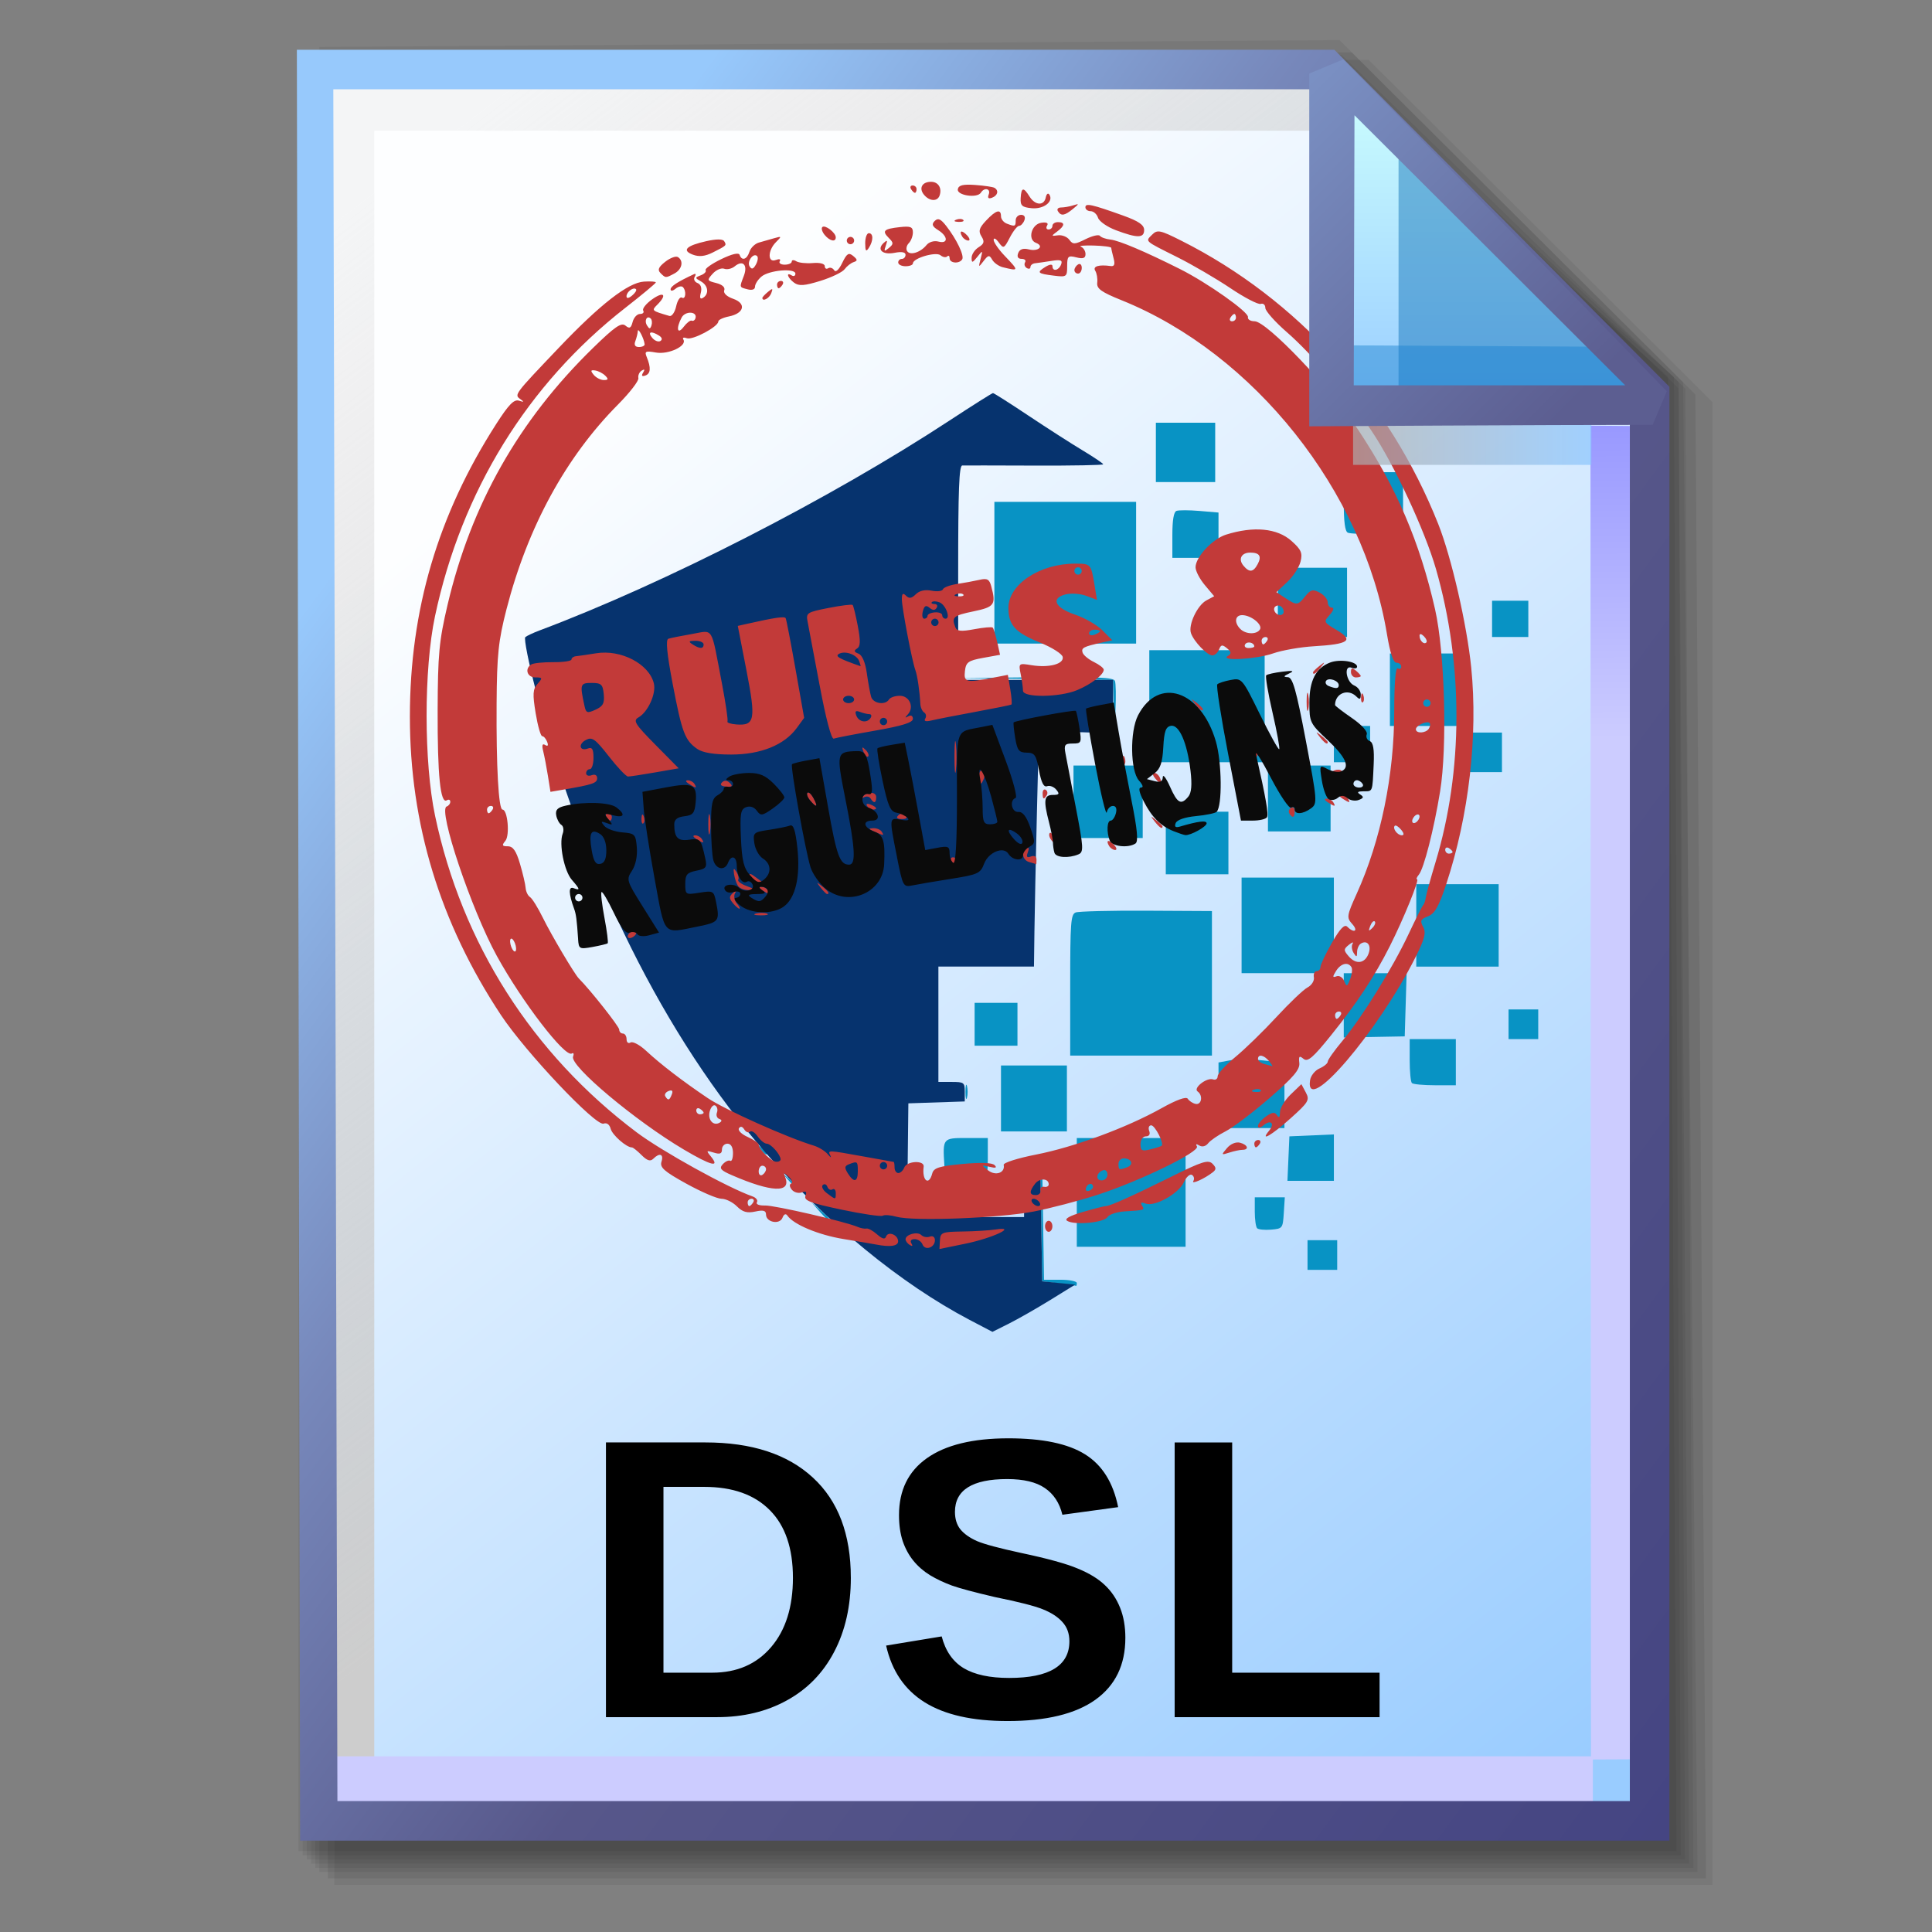 <?xml version="1.0" encoding="UTF-8" standalone="no"?>
<!-- Created with Inkscape (http://www.inkscape.org/) -->

<svg
   width="256mm"
   height="256mm"
   viewBox="0 0 256 256"
   version="1.1"
   id="svg1"
   inkscape:version="1.3.2 (091e20ef0f, 2023-11-25)"
   xml:space="preserve"
   sodipodi:docname="text-x-dsl.svg"
   xmlns:inkscape="http://www.inkscape.org/namespaces/inkscape"
   xmlns:sodipodi="http://sodipodi.sourceforge.net/DTD/sodipodi-0.dtd"
   xmlns:xlink="http://www.w3.org/1999/xlink"
   xmlns="http://www.w3.org/2000/svg"
   xmlns:svg="http://www.w3.org/2000/svg"
   xmlns:rdf="http://www.w3.org/1999/02/22-rdf-syntax-ns#"
   xmlns:cc="http://creativecommons.org/ns#"
   xmlns:dc="http://purl.org/dc/elements/1.1/"><rect x="0" y="0" width="256" height="256" fill="#808080" stroke="none"/><defs
     id="defs1"><linearGradient
       id="linearGradient26"
       inkscape:collect="always"><stop
         style="stop-color:#7b91c4;stop-opacity:1;"
         offset="0"
         id="stop26" /><stop
         style="stop-color:#5c5e91;stop-opacity:1"
         offset="1"
         id="stop27" /></linearGradient><linearGradient
       id="linearGradient24"
       inkscape:collect="always"><stop
         style="stop-color:#c7fafe;stop-opacity:1;"
         offset="0"
         id="stop24" /><stop
         style="stop-color:#9acdff;stop-opacity:1"
         offset="1"
         id="stop25" /></linearGradient><linearGradient
       id="linearGradient22"
       inkscape:collect="always"><stop
         style="stop-color:#adaeae;stop-opacity:0.825;"
         offset="0"
         id="stop22" /><stop
         style="stop-color:#8ac5fe;stop-opacity:0.836;"
         offset="1"
         id="stop23" /></linearGradient><linearGradient
       id="linearGradient18"
       inkscape:collect="always"><stop
         style="stop-color:#9797ff;stop-opacity:1;"
         offset="0"
         id="stop18" /><stop
         style="stop-color:#ccccff;stop-opacity:1;"
         offset="0.3"
         id="stop20" /><stop
         style="stop-color:#ccccff;stop-opacity:1;"
         offset="1"
         id="stop19" /></linearGradient><linearGradient
       id="linearGradient16"
       inkscape:collect="always"><stop
         style="stop-color:#cdcdcd;stop-opacity:0.175;"
         offset="0"
         id="stop16" /><stop
         style="stop-color:#cdcdcd;stop-opacity:1;"
         offset="1"
         id="stop17" /></linearGradient><linearGradient
       id="linearGradient12"
       inkscape:collect="always"><stop
         style="stop-color:#fdfeff;stop-opacity:1;"
         offset="0"
         id="stop13" /><stop
         style="stop-color:#99ccff;stop-opacity:1;"
         offset="1"
         id="stop14" /></linearGradient><linearGradient
       id="linearGradient9"
       inkscape:collect="always"><stop
         style="stop-color:#97c9fc;stop-opacity:1;"
         offset="0"
         id="stop9" /><stop
         style="stop-color:#7788bb;stop-opacity:1"
         offset="0.25"
         id="stop12" /><stop
         style="stop-color:#57578a;stop-opacity:1"
         offset="0.5"
         id="stop11" /><stop
         style="stop-color:#444482;stop-opacity:1;"
         offset="1"
         id="stop10" /></linearGradient><linearGradient
       inkscape:collect="always"
       xlink:href="#linearGradient9"
       id="linearGradient10"
       x1="31.622"
       y1="100.24"
       x2="221.195"
       y2="240.29"
       gradientUnits="userSpaceOnUse" /><linearGradient
       inkscape:collect="always"
       xlink:href="#linearGradient12"
       id="linearGradient14"
       x1="73.583"
       y1="62.021"
       x2="207.03"
       y2="229.599"
       gradientUnits="userSpaceOnUse" /><linearGradient
       inkscape:collect="always"
       xlink:href="#linearGradient16"
       id="linearGradient17"
       x1="57.531"
       y1="26.421"
       x2="147.132"
       y2="144.341"
       gradientUnits="userSpaceOnUse" /><linearGradient
       inkscape:collect="always"
       xlink:href="#linearGradient18"
       id="linearGradient19"
       x1="209.825"
       y1="58.536"
       x2="210.583"
       y2="194.577"
       gradientUnits="userSpaceOnUse" /><linearGradient
       inkscape:collect="always"
       xlink:href="#linearGradient22"
       id="linearGradient23"
       x1="177.192"
       y1="58.991"
       x2="207.32"
       y2="58.991"
       gradientUnits="userSpaceOnUse" /><linearGradient
       inkscape:collect="always"
       xlink:href="#linearGradient24"
       id="linearGradient25"
       x1="176.32"
       y1="20.127"
       x2="176.32"
       y2="56.696"
       gradientUnits="userSpaceOnUse" /><linearGradient
       inkscape:collect="always"
       xlink:href="#linearGradient26"
       id="linearGradient27"
       x1="172.597"
       y1="13.512"
       x2="210.544"
       y2="51.286"
       gradientUnits="userSpaceOnUse" /></defs><sodipodi:namedview
     id="base"
     pagecolor="#ffffff"
     bordercolor="#000000"
     borderopacity="0.3"
     inkscape:pageopacity="0.0"
     inkscape:pageshadow="2"
     inkscape:zoom="0.98994949"
     inkscape:cx="505.07627"
     inkscape:cy="476.792"
     inkscape:document-units="mm"
     inkscape:showpageshadow="2"
     inkscape:pagecheckerboard="0"
     inkscape:deskcolor="#d1d1d1"
     inkscape:current-layer="g28"
     showguides="true" /><g
     id="g28"
     transform="matrix(1.048,0,0,1.048,-6.407,-6.138)"><g
       id="g7"
       inkscape:label="shadow"
       style="display:inline"><path
         id="rect1"
         style="fill:#000000;fill-opacity:0.06;stroke-width:3.728;stroke-linecap:square"
         d="M 48.381,13.418 H 179.161 l 43.467,43.278 V 244.173 H 48.381 Z"
         sodipodi:nodetypes="cccccc" /><path
         id="path1"
         style="fill:#000000;fill-opacity:0.075;stroke-width:3.728;stroke-linecap:square"
         d="m 47.563,12.6 129.443,-0.134 43.467,43.278 1.336,187.61 H 47.563 Z"
         sodipodi:nodetypes="cccccc" /><path
         id="path2"
         style="fill:#000000;fill-opacity:0.06;stroke-width:3.728;stroke-linecap:square"
         d="m 46.494,11.793 128.976,-0.869 43.467,43.278 1.804,188.345 H 46.494 Z"
         sodipodi:nodetypes="cccccc" /><path
         id="path3"
         style="fill:#000000;fill-opacity:0.06;stroke-width:3.728;stroke-linecap:square"
         d="m 45.965,12.333 129.778,0.468 43.467,42.209 1.002,187.008 H 45.965 Z"
         sodipodi:nodetypes="cccccc" /><path
         id="path4"
         style="fill:#000000;fill-opacity:0.06;stroke-width:3.728;stroke-linecap:square"
         d="m 45.436,12.338 129.443,0.935 43.467,41.675 1.336,186.541 H 45.436 Z"
         sodipodi:nodetypes="cccccc" /><path
         id="path5"
         style="fill:#000000;fill-opacity:0.06;stroke-width:3.728;stroke-linecap:square"
         d="M 44.906,12.745 174.884,13.413 218.352,54.152 219.153,240.96 H 44.906 Z"
         sodipodi:nodetypes="cccccc" /><path
         id="path6"
         style="fill:#000000;fill-opacity:0.06;stroke-width:3.728;stroke-linecap:square"
         d="m 44.377,15.022 129.911,0.535 43.467,37.933 0.869,186.942 H 44.377 Z"
         sodipodi:nodetypes="cccccc" /><path
         id="path7"
         style="fill:#000000;fill-opacity:0.06;stroke-width:3.728;stroke-linecap:square"
         d="m 43.848,13.424 129.711,1.069 43.467,39.002 1.069,186.407 H 43.848 Z"
         sodipodi:nodetypes="cccccc" /></g><g
       id="g14"
       style="display:inline"><path
         style="color:#000000;fill:url(#linearGradient14);stroke-linecap:square;-inkscape-stroke:none"
         d="M 46.154,14.648 H 173.783 l 40.903,41.14 V 236.079 H 46.555 Z"
         id="path15"
         inkscape:label="headbgground" /><path
         id="rect16"
         style="display:inline;fill:url(#linearGradient17);fill-opacity:1;stroke-width:5;stroke-linecap:square"
         d="M 45.436,14.165 H 176.703 l 0.204,8.221 H 53.434 V 235.98 h -7.998 z"
         sodipodi:nodetypes="ccccccc" /><path
         id="rect17"
         style="fill:url(#linearGradient19);stroke-width:5;stroke-linecap:square"
         d="M 47.058,227.92 H 207.275 l -0.067,-168.246 7.317,0.067 0.067,168.547 -7.083,0.033 v 7.348 H 47.058 Z"
         sodipodi:nodetypes="ccccccccc" /><path
         style="color:#000000;fill:url(#linearGradient10);stroke-linecap:square;-inkscape-stroke:none"
         d="M 43.648,12.148 44.059,238.58 H 217.186 V 54.758 L 174.822,12.148 Z m 4.609,5 H 172.744 l 39.441,39.672 V 233.58 H 48.775 Z"
         id="path16"
         inkscape:label="headframe"
         sodipodi:nodetypes="cccccccccccc" /></g><g
       id="g63"
       transform="translate(7.905)"><g
         id="g8-0"
         transform="matrix(0.954,0,0,0.954,15.021,6.248)"
         style="clip-rule:nonzero;display:inline;fill:#000000;fill-rule:nonzero;stroke:#ffffff;stroke-width:0;stroke-miterlimit:4"><g
           id="g2"
           transform="matrix(1.651,0,0,1.651,-121.239,-114.642)"><path
             style="fill:#0893c4"
             d="m 147.744,172.209 -1.323,-0.157 -0.072,-4.564 -0.072,-4.564 h -0.644 c -0.615,0 -0.648,0.088 -0.738,1.918 l -0.094,1.918 0.017,-1.984 0.017,-1.984 h 0.794 0.794 l 0.072,4.564 0.072,4.564 h 1.317 c 0.724,0 1.317,0.119 1.317,0.265 0,0.146 -0.03,0.246 -0.066,0.223 -0.036,-0.023 -0.661,-0.112 -1.389,-0.198 z m 19.976,-2.274 v -1.191 h 1.191 1.191 v 1.191 1.191 h -1.191 -1.191 z m -18.521,-5.027 v -4.366 h 4.366 4.366 v 4.366 4.366 h -4.366 -4.366 z m 14.476,2.879 c -0.104,-0.104 -0.189,-0.705 -0.189,-1.336 v -1.147 h 1.205 1.205 l -0.081,1.257 c -0.079,1.23 -0.101,1.258 -1.016,1.336 -0.515,0.043 -1.021,-0.006 -1.124,-0.11 z m -35.134,-1.358 -0.641,-0.728 0.728,0.641 c 0.68,0.6 0.849,0.814 0.641,0.814 -0.047,0 -0.375,-0.327 -0.728,-0.728 z m -2.381,-2.381 -0.641,-0.728 0.728,0.641 c 0.68,0.6 0.849,0.814 0.641,0.814 -0.047,0 -0.375,-0.327 -0.728,-0.728 z m 12.41,-1.289 c -0.142,-2.213 -0.139,-2.217 1.785,-2.217 h 1.7 v 1.72 c 0,0.946 -0.089,1.725 -0.198,1.731 -0.109,0.006 -0.874,0.036 -1.699,0.066 l -1.501,0.055 z m 27.616,-0.563 0.078,-1.786 1.786,-0.078 1.786,-0.078 v 1.864 1.864 h -1.864 -1.864 z m -42.421,-0.794 c -0.329,-0.42 -0.32,-0.429 0.1,-0.1 0.255,0.2 0.463,0.408 0.463,0.463 0,0.218 -0.217,0.078 -0.563,-0.363 z m 19.348,-4.035 v -2.646 h 2.646 2.646 v 2.646 2.646 h -2.646 -2.646 z m 17.462,-0.253 v -2.634 l 0.931,-0.175 c 0.512,-0.096 1.703,-0.092 2.646,0.009 l 1.715,0.184 v 2.625 2.625 h -2.646 -2.646 z m -20.312,-0.277 c 0,-0.509 0.054,-0.718 0.121,-0.463 0.067,0.255 0.067,0.671 0,0.926 -0.067,0.255 -0.121,0.046 -0.121,-0.463 z m 35.834,-0.706 c -0.097,-0.097 -0.176,-0.93 -0.176,-1.852 v -1.676 h 1.852 1.852 v 1.852 1.852 h -1.676 c -0.922,0 -1.755,-0.079 -1.852,-0.176 z m -27.428,-7.865 c 0,-5.033 0.049,-5.679 0.44,-5.829 0.242,-0.093 2.802,-0.156 5.689,-0.141 l 5.249,0.028 v 5.801 5.801 h -5.689 -5.689 z m -7.673,3.147 v -1.72 h 1.72 1.72 v 1.72 1.72 h -1.72 -1.72 z m 29.633,-1.521 8e-5,-2.58 h 2.523 2.523 l -0.076,2.536 -0.076,2.536 -2.447,0.044 -2.447,0.044 z m 13.229,1.521 v -1.191 h 1.191 1.191 v 1.191 1.191 h -1.191 -1.191 z m -21.431,-7.938 v -3.836 h 3.704 3.704 v 3.836 3.836 h -3.704 -3.704 z m 14.023,0 v -3.307 h 3.307 3.307 v 3.307 3.307 h -3.307 -3.307 z m -20.108,-6.615 v -2.514 h 2.514 2.514 v 2.514 2.514 h -2.514 -2.514 z m -7.408,-3.307 v -2.91 h 2.778 2.778 v 2.91 2.91 h -2.778 -2.778 z m 15.61,-0.265 v -2.646 h 2.514 2.514 v 2.646 2.646 h -2.514 -2.514 z m 15.875,-3.704 v -1.587 h 1.455 1.455 v 1.587 1.587 h -1.455 -1.455 z m -25.4,-3.704 v -4.498 h 4.63 4.63 v 4.498 4.498 h -4.63 -4.63 z m 14.817,3.043 v -1.455 h 1.455 1.455 v 1.455 1.455 h -1.455 -1.455 z m -23.333,-1.107 c 0.191,-0.076 0.419,-0.067 0.507,0.021 0.088,0.088 -0.068,0.15 -0.347,0.139 -0.308,-0.013 -0.371,-0.075 -0.16,-0.16 z m 5.658,-1.865 -0.053,-2.178 -6.284,-0.076 -6.284,-0.076 6.292,-0.061 c 5.066,-0.049 6.319,0.008 6.429,0.294 0.075,0.196 0.095,1.237 0.044,2.315 l -0.092,1.96 z m 22.172,-1.394 v -2.91 h 2.778 2.778 v 2.91 2.91 h -2.778 -2.778 z m -31.75,-9.393 v -5.689 h 5.689 5.689 v 5.689 5.689 h -5.689 -5.689 z m 22.754,2.381 v -2.778 h 2.778 2.778 v 2.778 2.778 h -2.778 -2.778 z m 17.198,1.323 v -1.455 h 1.455 1.455 v 1.455 1.455 h -1.455 -1.455 z m -25.665,-6.719 c 0,-1.216 0.11,-1.865 0.331,-1.948 0.182,-0.068 1.015,-0.066 1.852,0.004 l 1.521,0.129 v 1.819 1.819 h -1.852 -1.852 z m 14.089,-0.197 c -0.229,-0.097 -0.331,-0.863 -0.331,-2.499 v -2.359 h 2.381 2.381 v 2.476 2.476 l -2.051,0.023 c -1.128,0.013 -2.199,-0.04 -2.381,-0.117 z m -15.412,-6.446 v -2.381 h 2.381 2.381 v 2.381 2.381 h -2.381 -2.381 z"
             id="path5-0" /><path
             style="fill:#06336e"
             d="m 140.584,175.138 c -5.523,-2.906 -11.35,-7.682 -16.355,-13.405 -8.092,-9.253 -14.614,-22.357 -18.441,-37.054 -0.595,-2.284 -0.982,-4.238 -0.861,-4.343 0.121,-0.105 0.636,-0.347 1.146,-0.539 10.092,-3.793 23.356,-10.583 32.883,-16.833 1.86,-1.22 3.442,-2.219 3.515,-2.219 0.073,0 1.349,0.811 2.836,1.803 1.487,0.992 3.447,2.25 4.357,2.797 0.91,0.547 1.654,1.05 1.654,1.117 0,0.067 -2.471,0.114 -5.49,0.103 -3.02,-0.011 -5.639,-0.015 -5.821,-0.009 -0.258,0.008 -0.331,1.911 -0.331,8.609 v 8.599 h 6.218 6.218 v 2.142 2.142 l -2.977,-0.089 -2.977,-0.089 -0.162,6.612 c -0.089,3.637 -0.178,7.892 -0.198,9.456 l -0.037,2.844 h -3.836 -3.836 v 4.63 4.63 h 1.058 c 0.996,0 1.058,0.046 1.058,0.783 v 0.783 l -2.263,0.076 -2.263,0.076 -0.052,4.564 -0.052,4.564 4.696,-2e-5 4.696,-2e-5 v -1.984 c 0,-1.935 0.016,-1.984 0.655,-1.984 h 0.655 l 0.072,4.564 0.072,4.564 1.323,0.132 1.323,0.132 -1.984,1.226 c -1.091,0.674 -2.585,1.527 -3.32,1.896 l -1.336,0.669 z"
             id="path1-4" /></g><g
           id="g6"
           transform="matrix(1.839,0,0,1.839,-16.574,-161.345)"><path
             style="fill:#c23a39"
             d="m 65.911,177.194 c -0.08,-0.209 -0.335,-0.38 -0.567,-0.38 -0.251,0 -0.344,0.123 -0.232,0.305 0.117,0.189 0.073,0.234 -0.117,0.117 -0.168,-0.104 -0.305,-0.288 -0.305,-0.409 0,-0.352 0.857,-0.584 1.135,-0.307 0.139,0.139 0.417,0.19 0.617,0.113 0.21,-0.081 0.365,0.029 0.365,0.257 0,0.537 -0.713,0.78 -0.896,0.304 z m 1.257,-0.288 c 0.033,-0.575 0.151,-0.622 1.623,-0.642 0.873,-0.012 1.945,-0.077 2.381,-0.145 1.65,-0.256 -0.193,0.617 -2.152,1.02 l -1.888,0.388 z m -4.595,0.298 c -0.218,-0.043 -1.277,-0.221 -2.352,-0.397 -1.807,-0.295 -3.608,-1.048 -4.05,-1.694 -0.112,-0.163 -0.249,-0.101 -0.348,0.157 -0.201,0.523 -1.188,0.333 -1.188,-0.228 0,-0.29 -0.194,-0.344 -0.777,-0.216 -0.586,0.129 -0.911,0.036 -1.323,-0.376 -0.301,-0.301 -0.8,-0.546 -1.109,-0.546 -0.31,0 -1.445,-0.487 -2.524,-1.082 -1.608,-0.887 -1.932,-1.173 -1.801,-1.587 0.176,-0.556 -0.135,-0.669 -0.59,-0.214 -0.212,0.212 -0.443,0.14 -0.847,-0.265 -0.306,-0.306 -0.616,-0.554 -0.691,-0.551 -0.384,0.012 -1.415,-0.89 -1.533,-1.341 -0.082,-0.313 -0.284,-0.461 -0.512,-0.374 -0.555,0.213 -5.634,-5.162 -7.397,-7.828 -4.391,-6.639 -6.564,-13.762 -6.562,-21.51 0.002,-7.69 2.019,-14.526 6.218,-21.077 0.904,-1.41 1.286,-1.802 1.646,-1.686 0.364,0.117 0.387,0.093 0.101,-0.11 -0.453,-0.323 -0.463,-0.309 2.749,-3.683 2.994,-3.146 5.011,-4.716 6.152,-4.789 0.473,-0.03 0.86,-0.004 0.86,0.059 0,0.063 -0.995,0.891 -2.21,1.84 -7.032,5.491 -11.792,13.206 -13.705,22.213 -0.81,3.815 -0.808,10.53 0.005,14.387 1.938,9.199 6.998,17.148 14.517,22.803 1.821,1.37 6.571,3.998 8.355,4.624 0.264,0.093 0.408,0.284 0.321,0.425 -0.089,0.144 0.165,0.246 0.579,0.232 0.679,-0.022 5.775,1.155 6.69,1.546 0.218,0.093 0.501,0.146 0.628,0.116 0.127,-0.029 0.472,0.16 0.766,0.421 0.371,0.329 0.569,0.377 0.645,0.158 0.146,-0.416 0.87,-0.13 0.87,0.344 0,0.343 -0.579,0.427 -1.587,0.229 z m -8.864,-3.036 c 0.09,-0.146 0.037,-0.265 -0.117,-0.265 -0.154,0 -0.28,0.119 -0.28,0.265 0,0.146 0.052,0.265 0.117,0.265 0.064,0 0.19,-0.119 0.28,-0.265 z m -8.443,-65.813 c -0.183,-0.183 -0.685,0.189 -0.685,0.509 0,0.175 0.152,0.155 0.403,-0.053 0.222,-0.184 0.349,-0.389 0.282,-0.456 z m 29.477,67.533 c 0,-0.218 0.119,-0.397 0.265,-0.397 0.146,0 0.265,0.179 0.265,0.397 0,0.218 -0.119,0.397 -0.265,0.397 -0.146,0 -0.265,-0.179 -0.265,-0.397 z m 1.599,-0.39 c -0.228,-0.141 0.153,-0.359 1.119,-0.64 0.806,-0.234 1.556,-0.426 1.668,-0.426 0.294,0 1.959,-0.749 4.818,-2.169 2.099,-1.042 2.561,-1.185 2.86,-0.886 0.279,0.279 0.286,0.412 0.033,0.612 -0.59,0.466 -1.581,0.913 -1.409,0.635 0.093,-0.15 0.048,-0.347 -0.099,-0.438 -0.147,-0.091 -0.411,0.148 -0.586,0.532 -0.375,0.823 -2.102,1.784 -2.755,1.534 -0.309,-0.119 -0.394,-0.075 -0.264,0.135 0.209,0.339 0.215,0.337 -1.254,0.428 -0.559,0.035 -1.114,0.221 -1.234,0.414 -0.246,0.397 -2.371,0.594 -2.897,0.269 z m -12.292,-0.294 c -0.424,-0.121 -0.874,-0.156 -1,-0.079 -0.126,0.078 -1.467,-0.119 -2.979,-0.438 -2.249,-0.474 -2.721,-0.655 -2.592,-0.992 0.114,-0.298 0.041,-0.368 -0.265,-0.25 -0.233,0.089 -0.556,0.003 -0.718,-0.193 -0.172,-0.207 -0.191,-0.394 -0.045,-0.447 0.137,-0.051 0.06,-0.267 -0.172,-0.48 -0.373,-0.344 -0.402,-0.338 -0.254,0.047 0.434,1.13 -1.004,1.069 -3.842,-0.163 -0.825,-0.358 -0.939,-0.496 -0.661,-0.797 0.185,-0.2 0.425,-0.309 0.534,-0.243 0.109,0.066 0.198,-0.185 0.198,-0.557 0,-0.425 -0.147,-0.677 -0.397,-0.677 -0.218,0 -0.397,0.187 -0.397,0.415 0,0.309 -0.151,0.367 -0.593,0.226 -0.531,-0.168 -0.555,-0.142 -0.227,0.253 0.717,0.864 0.059,0.704 -1.923,-0.468 -3.501,-2.07 -8.239,-6.046 -7.987,-6.703 0.077,-0.201 0.036,-0.301 -0.092,-0.222 -0.489,0.302 -3.591,-3.735 -5.402,-7.031 -1.839,-3.345 -4.261,-10.554 -3.618,-10.769 0.145,-0.049 0.263,-0.204 0.263,-0.346 0,-0.142 -0.113,-0.188 -0.251,-0.103 -0.462,0.285 -0.675,-1.804 -0.66,-6.474 0.013,-4.045 0.103,-5.007 0.713,-7.606 1.699,-7.239 5.131,-13.301 10.485,-18.52 1.578,-1.538 2.039,-1.856 2.336,-1.61 0.294,0.244 0.4,0.189 0.519,-0.266 0.082,-0.315 0.321,-0.573 0.531,-0.573 0.21,0 0.314,-0.11 0.231,-0.244 -0.083,-0.134 0.208,-0.5 0.646,-0.812 0.836,-0.595 1.095,-0.338 0.38,0.377 -0.44,0.44 -0.44,0.44 0.862,0.822 0.172,0.051 0.39,-0.26 0.485,-0.689 0.094,-0.43 0.281,-0.713 0.415,-0.631 0.276,0.17 0.336,-0.494 0.069,-0.761 -0.096,-0.096 -0.334,-0.042 -0.529,0.121 -0.2,0.166 -0.355,0.183 -0.355,0.04 0,-0.215 0.517,-0.549 1.69,-1.093 0.129,-0.06 0.152,0.026 0.049,0.192 -0.102,0.165 -0.013,0.367 0.199,0.448 0.24,0.092 0.33,0.355 0.24,0.701 -0.099,0.377 -0.047,0.493 0.162,0.364 0.452,-0.28 0.372,-0.889 -0.157,-1.185 -0.44,-0.247 -0.44,-0.269 -0.002,-0.438 0.254,-0.098 0.409,-0.264 0.344,-0.368 -0.065,-0.105 0.438,-0.461 1.118,-0.791 0.785,-0.381 1.271,-0.495 1.332,-0.311 0.153,0.458 0.531,0.337 0.709,-0.226 0.09,-0.284 0.396,-0.581 0.679,-0.661 0.284,-0.08 0.778,-0.221 1.099,-0.313 0.549,-0.157 0.557,-0.141 0.132,0.283 -0.602,0.602 -0.609,1.515 -0.01,1.286 0.251,-0.096 0.373,-0.06 0.284,0.084 -0.086,0.139 0.073,0.253 0.353,0.253 0.28,0 0.51,-0.101 0.51,-0.224 0,-0.123 0.147,-0.133 0.327,-0.021 0.18,0.111 0.716,0.169 1.191,0.128 0.512,-0.044 0.864,0.048 0.864,0.226 0,0.165 0.111,0.232 0.246,0.148 0.135,-0.084 0.329,-0.019 0.429,0.144 0.111,0.179 0.341,-0.03 0.582,-0.528 0.331,-0.684 0.466,-0.769 0.79,-0.5 0.321,0.266 0.326,0.346 0.031,0.443 -0.198,0.065 -0.489,0.295 -0.648,0.51 -0.158,0.215 -0.944,0.594 -1.746,0.842 -1.157,0.358 -1.548,0.385 -1.895,0.132 -0.466,-0.341 -0.616,-0.8 -0.172,-0.525 0.146,0.09 0.265,0.034 0.265,-0.125 0,-0.42 -1.898,-0.257 -2.447,0.21 -0.255,0.216 -0.463,0.542 -0.463,0.725 0,0.201 -0.208,0.277 -0.529,0.193 -0.616,-0.161 -0.602,-0.114 -0.275,-0.976 0.298,-0.785 -0.073,-1.168 -0.66,-0.681 -0.21,0.174 -0.551,0.252 -0.757,0.173 -0.206,-0.079 -0.579,0.08 -0.827,0.355 -0.43,0.476 -0.419,0.507 0.256,0.676 0.43,0.108 0.655,0.312 0.575,0.521 -0.079,0.206 0.178,0.452 0.643,0.614 0.968,0.338 0.794,1.051 -0.311,1.272 -0.418,0.084 -0.76,0.247 -0.76,0.362 0,0.379 -1.856,1.367 -2.269,1.208 -0.222,-0.085 -0.334,-0.043 -0.249,0.095 0.283,0.458 -1.066,1.096 -1.979,0.935 -0.747,-0.132 -0.833,-0.09 -0.664,0.321 0.32,0.78 0.288,1.202 -0.1,1.338 -0.246,0.086 -0.298,0.017 -0.158,-0.211 0.139,-0.226 0.105,-0.275 -0.102,-0.147 -0.172,0.106 -0.28,0.351 -0.239,0.544 0.04,0.193 -0.619,1.047 -1.464,1.898 -3.769,3.795 -6.519,8.842 -8.041,14.757 -0.584,2.27 -0.69,3.274 -0.713,6.767 -0.031,4.566 0.141,7.672 0.424,7.672 0.37,0.001 0.541,1.851 0.208,2.252 -0.27,0.325 -0.239,0.394 0.177,0.394 0.373,0 0.601,0.327 0.875,1.257 0.204,0.691 0.387,1.475 0.407,1.741 0.02,0.266 0.162,0.564 0.317,0.661 0.155,0.098 0.573,0.773 0.93,1.5 0.601,1.226 2.282,4.062 2.587,4.366 0.808,0.803 2.911,3.464 2.911,3.683 0,0.157 0.119,0.285 0.265,0.285 0.146,0 0.265,0.186 0.265,0.412 0,0.229 0.128,0.334 0.287,0.235 0.158,-0.098 0.664,0.172 1.124,0.6 1.051,0.976 2.602,2.166 4.439,3.406 1.24,0.837 5.69,2.832 7.642,3.425 0.363,0.11 0.819,0.392 1.012,0.625 0.193,0.233 0.276,0.276 0.184,0.094 -0.206,-0.407 -0.219,-0.407 2.377,0.062 1.164,0.21 2.146,0.387 2.183,0.392 0.036,0.005 0.066,0.188 0.066,0.406 0,0.218 0.123,0.397 0.273,0.397 0.15,0 0.341,-0.179 0.425,-0.397 0.184,-0.479 1.46,-0.539 1.399,-0.066 -0.131,1.01 0.376,1.419 0.617,0.497 0.106,-0.407 0.493,-0.529 2.175,-0.687 1.318,-0.123 2.144,-0.094 2.321,0.083 0.19,0.19 0.08,0.229 -0.358,0.124 -0.618,-0.147 -0.621,-0.141 -0.105,0.258 0.543,0.419 1.237,0.169 1.117,-0.402 -0.032,-0.151 1.014,-0.483 2.324,-0.739 2.74,-0.535 6.534,-1.935 9.039,-3.336 1.1,-0.615 1.795,-0.866 1.905,-0.687 0.096,0.155 0.346,0.321 0.556,0.369 0.439,0.1 0.56,-0.612 0.152,-0.894 -0.35,-0.242 0.66,-1.031 1.114,-0.871 0.182,0.064 0.331,-0.037 0.331,-0.225 0,-0.188 0.569,-0.809 1.265,-1.381 0.696,-0.571 2.033,-1.872 2.973,-2.891 0.94,-1.019 1.948,-1.978 2.241,-2.131 0.293,-0.154 0.498,-0.481 0.455,-0.728 -0.043,-0.247 0.047,-0.448 0.198,-0.448 0.152,0 0.276,-0.134 0.276,-0.299 0,-0.164 0.371,-0.948 0.825,-1.741 0.591,-1.033 0.906,-1.361 1.111,-1.157 0.494,0.494 0.814,0.311 0.351,-0.201 -0.413,-0.457 -0.393,-0.591 0.327,-2.183 1.737,-3.84 2.7,-8.527 2.702,-13.147 7.15e-4,-1.99 0.099,-3.189 0.253,-3.093 0.139,0.086 0.252,0.03 0.252,-0.124 0,-0.154 -0.155,-0.28 -0.345,-0.28 -0.225,0 -0.462,-0.713 -0.682,-2.051 -1.694,-10.302 -9.584,-20.23 -19.133,-24.075 -1.459,-0.588 -1.799,-0.832 -1.748,-1.259 0.035,-0.291 -0.029,-0.678 -0.142,-0.86 -0.201,-0.323 0.254,-0.463 1.118,-0.342 0.261,0.036 0.319,-0.126 0.202,-0.564 -0.091,-0.338 -0.166,-0.675 -0.168,-0.747 -0.002,-0.073 -0.569,-0.148 -1.26,-0.168 -0.691,-0.02 -1.108,0.02 -0.926,0.088 0.182,0.068 0.331,0.306 0.331,0.528 0,0.298 -0.172,0.36 -0.661,0.237 -0.596,-0.15 -0.661,-0.087 -0.661,0.635 0,0.766 -0.042,0.796 -0.954,0.683 -1.191,-0.148 -1.267,-0.224 -0.622,-0.627 0.311,-0.194 0.517,-0.216 0.517,-0.056 0,0.408 0.453,0.318 0.622,-0.124 0.119,-0.309 -0.027,-0.362 -0.699,-0.256 -0.467,0.074 -0.998,0.151 -1.18,0.17 -0.182,0.019 -0.331,0.142 -0.331,0.271 0,0.13 -0.121,0.161 -0.269,0.07 -0.148,-0.091 -0.2,-0.277 -0.117,-0.412 0.084,-0.135 -0.03,-0.246 -0.252,-0.246 -0.259,0 -0.347,-0.15 -0.244,-0.417 0.108,-0.283 0.356,-0.367 0.769,-0.264 0.684,0.172 1.123,-0.238 0.508,-0.474 -0.619,-0.237 -0.323,-1.343 0.386,-1.447 0.379,-0.056 0.535,0.017 0.422,0.198 -0.098,0.158 -0.051,0.287 0.103,0.287 0.154,0 0.28,-0.119 0.28,-0.265 0,-0.146 0.179,-0.265 0.397,-0.265 0.527,0 0.502,0.261 -0.066,0.682 -0.431,0.32 -0.427,0.338 0.066,0.268 0.291,-0.041 0.66,0.103 0.819,0.321 0.256,0.35 0.393,0.345 1.173,-0.044 0.485,-0.242 0.95,-0.349 1.033,-0.238 0.083,0.111 0.426,0.232 0.762,0.268 0.618,0.067 2.471,0.852 5.003,2.122 1.977,0.991 4.981,3.115 4.903,3.466 -0.036,0.164 0.178,0.299 0.476,0.299 0.873,0 5.461,4.807 7.465,7.821 2.754,4.141 4.444,8.087 5.544,12.942 0.701,3.094 0.889,9.895 0.362,13.123 -0.447,2.739 -1.168,5.557 -1.534,6 -0.15,0.182 -0.208,0.331 -0.127,0.331 0.19,0 -0.98,2.874 -1.966,4.827 -1.1,2.179 -2.351,4.076 -4.22,6.399 -1.317,1.638 -1.696,1.962 -1.997,1.712 -0.302,-0.251 -0.359,-0.195 -0.302,0.299 0.054,0.47 -0.427,1.037 -2.138,2.52 -1.214,1.052 -2.643,2.134 -3.175,2.405 -0.532,0.27 -1.099,0.659 -1.258,0.863 -0.174,0.222 -0.43,0.285 -0.636,0.158 -0.217,-0.134 -0.281,-0.11 -0.172,0.067 0.235,0.381 -4.11,2.498 -7.152,3.484 -1.336,0.433 -3.42,0.979 -4.63,1.212 -2.469,0.476 -8.669,0.712 -9.851,0.375 z m 10.296,-1.036 c -0.09,-0.146 -0.283,-0.265 -0.428,-0.265 -0.146,0 -0.191,0.119 -0.101,0.265 0.09,0.146 0.283,0.265 0.428,0.265 0.146,0 0.191,-0.119 0.101,-0.265 z m -14.684,-0.677 c 0,-0.227 -0.109,-0.345 -0.242,-0.263 -0.133,0.082 -0.295,-2e-5 -0.361,-0.183 -0.065,-0.183 -0.216,-0.242 -0.334,-0.131 -0.118,0.111 0.014,0.375 0.295,0.587 0.642,0.486 0.642,0.486 0.642,-0.01 z m 14.751,-0.183 c -0.036,-0.182 0.083,-0.301 0.265,-0.265 0.182,0.036 0.331,-0.043 0.331,-0.176 0,-0.442 -0.656,-0.472 -0.984,-0.045 -0.435,0.567 -0.418,0.817 0.058,0.817 0.218,0 0.367,-0.149 0.331,-0.331 z m 3.79,-0.271 c -0.033,-0.316 -0.396,-0.255 -0.509,0.086 -0.058,0.175 0.037,0.27 0.212,0.212 0.175,-0.058 0.309,-0.192 0.298,-0.298 z m -16.953,-1.118 c 0,-0.718 -0.024,-0.737 -0.627,-0.506 -0.33,0.127 -0.347,0.251 -0.09,0.661 0.434,0.695 0.718,0.633 0.718,-0.156 z m 17.992,0.243 c 0,-0.23 -0.141,-0.372 -0.314,-0.314 -0.491,0.164 -0.572,0.733 -0.105,0.733 0.23,0 0.419,-0.189 0.419,-0.419 z m -24.606,-0.39 c 0,-0.137 -0.119,-0.249 -0.265,-0.249 -0.146,0 -0.265,0.186 -0.265,0.412 0,0.227 0.119,0.339 0.265,0.249 0.146,-0.09 0.265,-0.276 0.265,-0.412 z m 8.731,-0.249 c 0,-0.146 -0.119,-0.265 -0.265,-0.265 -0.146,0 -0.265,0.119 -0.265,0.265 0,0.146 0.119,0.265 0.265,0.265 0.146,0 0.265,-0.119 0.265,-0.265 z m 17.307,0.105 c 0.484,-0.186 0.303,-0.634 -0.257,-0.634 -0.21,0 -0.381,0.179 -0.381,0.397 0,0.445 0.049,0.463 0.638,0.237 z m -24.988,-0.568 c -0.015,-0.35 -0.702,-1.124 -0.998,-1.124 -0.158,0 -0.453,-0.237 -0.656,-0.527 -0.203,-0.29 -0.455,-0.442 -0.559,-0.338 -0.104,0.104 -0.287,0.031 -0.406,-0.162 -0.138,-0.222 -0.278,-0.252 -0.384,-0.081 -0.092,0.148 0.191,0.428 0.628,0.622 0.437,0.194 0.795,0.442 0.795,0.552 0,0.327 0.9,1.212 1.257,1.236 0.182,0.012 0.327,-0.067 0.322,-0.176 z m 27.466,-0.977 c 0.178,-0.178 -0.486,-1.47 -0.756,-1.47 -0.165,0 -0.231,0.179 -0.147,0.397 0.093,0.242 4.19e-4,0.397 -0.236,0.397 -0.219,0 -0.389,0.244 -0.389,0.558 0,0.476 0.106,0.531 0.727,0.375 0.4,-0.1 0.76,-0.216 0.801,-0.257 z m -31.887,-1.933 c -0.167,-0.056 -0.242,-0.26 -0.167,-0.454 0.075,-0.194 0.022,-0.423 -0.117,-0.509 -0.139,-0.086 -0.321,0.106 -0.405,0.427 -0.159,0.608 0.272,1.082 0.728,0.8 0.167,-0.103 0.153,-0.2 -0.039,-0.264 z m -1.126,-0.448 c 0,-0.064 -0.119,-0.19 -0.265,-0.28 -0.146,-0.09 -0.265,-0.037 -0.265,0.117 0,0.154 0.119,0.28 0.265,0.28 0.146,0 0.265,-0.052 0.265,-0.117 z m -2.291,-1.325 c 0.098,-0.256 0.02,-0.335 -0.235,-0.237 -0.21,0.081 -0.316,0.253 -0.235,0.383 0.203,0.328 0.3,0.298 0.47,-0.147 z m 42.436,-0.306 c -0.088,-0.088 -0.316,-0.097 -0.507,-0.021 -0.211,0.085 -0.148,0.147 0.16,0.16 0.279,0.011 0.435,-0.051 0.347,-0.139 z m 0.601,-2.089 c -0.369,-0.444 -0.794,-0.525 -0.794,-0.152 0,0.135 0.208,0.3 0.463,0.366 0.255,0.067 0.507,0.135 0.562,0.152 0.054,0.017 -0.05,-0.148 -0.231,-0.366 z m 5.159,-3.307 c 0.09,-0.146 0.037,-0.265 -0.117,-0.265 -0.154,0 -0.28,0.119 -0.28,0.265 0,0.146 0.053,0.265 0.117,0.265 0.064,0 0.19,-0.119 0.28,-0.265 z m 0.779,-3.464 c -0.248,-0.401 -0.765,-0.27 -1.108,0.279 -0.264,0.423 -0.258,0.494 0.035,0.382 0.197,-0.076 0.446,0.077 0.552,0.341 0.174,0.431 0.217,0.417 0.432,-0.142 0.131,-0.341 0.172,-0.728 0.09,-0.86 z m 1.238,-0.981 c 0.219,-0.591 -0.101,-0.998 -0.561,-0.714 -0.146,0.09 -0.266,0.365 -0.269,0.611 -0.003,0.375 -0.044,0.385 -0.247,0.063 -0.134,-0.211 -0.169,-0.509 -0.077,-0.661 0.091,-0.152 -0.028,-0.12 -0.264,0.071 -0.39,0.316 -0.392,0.393 -0.016,0.831 0.527,0.615 1.167,0.525 1.435,-0.201 z m -61.521,-0.741 c -0.094,-0.245 -0.231,-0.387 -0.303,-0.314 -0.073,0.073 -0.055,0.333 0.039,0.578 0.094,0.245 0.231,0.387 0.303,0.314 0.073,-0.073 0.055,-0.333 -0.039,-0.578 z m 61.967,-1.568 c -0.081,-0.082 -0.229,0.065 -0.329,0.326 -0.144,0.377 -0.113,0.407 0.148,0.148 0.181,-0.179 0.262,-0.393 0.181,-0.474 z m 1.898,-6.614 c -0.184,-0.222 -0.389,-0.349 -0.456,-0.282 -0.183,0.183 0.189,0.685 0.509,0.685 0.175,0 0.155,-0.152 -0.053,-0.403 z m 1.328,-0.951 c 0,-0.146 -0.119,-0.191 -0.265,-0.101 -0.146,0.09 -0.265,0.283 -0.265,0.428 0,0.146 0.119,0.191 0.265,0.101 0.146,-0.09 0.265,-0.283 0.265,-0.428 z m -66.807,-0.498 c 0.09,-0.146 0.037,-0.265 -0.117,-0.265 -0.154,0 -0.28,0.119 -0.28,0.265 0,0.146 0.052,0.265 0.117,0.265 0.064,0 0.19,-0.119 0.28,-0.265 z m 67.48,-5.838 c 0.096,-0.155 0.12,-0.337 0.053,-0.403 -0.185,-0.185 -0.99,0.181 -0.99,0.449 0,0.331 0.726,0.296 0.937,-0.046 z m 0.121,-1.834 c 0,-0.146 -0.119,-0.265 -0.265,-0.265 -0.146,0 -0.265,0.119 -0.265,0.265 0,0.146 0.119,0.265 0.265,0.265 0.146,0 0.265,-0.119 0.265,-0.265 z m -0.481,-4.82 c -0.19,-0.19 -0.313,-0.205 -0.313,-0.04 0,0.353 0.313,0.666 0.489,0.489 0.075,-0.075 -0.004,-0.278 -0.176,-0.45 z M 43.05,114.587 c -0.173,-0.173 -0.501,-0.342 -0.729,-0.376 -0.329,-0.048 -0.35,0.016 -0.103,0.315 0.171,0.207 0.5,0.376 0.729,0.376 0.323,0 0.346,-0.071 0.103,-0.315 z m 2.836,-2.265 c -0.038,-0.405 -0.474,-1.245 -0.492,-0.948 -0.01,0.17 -0.091,0.497 -0.179,0.728 -0.105,0.275 -0.014,0.419 0.265,0.419 0.234,0 0.417,-0.089 0.407,-0.198 z m 1.039,-0.624 c -0.571,-0.362 -0.851,-0.272 -0.494,0.158 0.18,0.217 0.445,0.321 0.59,0.232 0.16,-0.099 0.122,-0.252 -0.096,-0.39 z m 2.358,-1.076 c 0.099,0.047 0.218,-0.027 0.264,-0.166 0.169,-0.506 -0.725,-0.56 -0.993,-0.06 -0.42,0.784 -0.311,1.276 0.148,0.669 0.22,-0.291 0.481,-0.49 0.58,-0.443 z m -2.954,-0.147 c -0.269,-0.269 -0.491,0.136 -0.27,0.493 0.167,0.27 0.229,0.27 0.319,0.001 0.061,-0.184 0.039,-0.406 -0.048,-0.494 z m 42.173,-0.072 c 0,-0.146 -0.052,-0.265 -0.117,-0.265 -0.064,0 -0.19,0.119 -0.28,0.265 -0.09,0.146 -0.037,0.265 0.117,0.265 0.154,0 0.28,-0.119 0.28,-0.265 z m -34.508,-4.434 c -0.269,-0.269 -0.755,0.396 -0.542,0.741 0.146,0.236 0.266,0.202 0.451,-0.129 0.139,-0.248 0.18,-0.523 0.091,-0.612 z m 33.86,64.286 c 0.263,-0.308 0.648,-0.467 0.943,-0.389 0.559,0.146 0.678,0.508 0.168,0.512 -0.182,0.001 -0.606,0.091 -0.943,0.2 -0.587,0.189 -0.594,0.176 -0.168,-0.322 z m 1.971,-0.321 c 0,-0.146 0.126,-0.265 0.28,-0.265 0.154,0 0.207,0.119 0.117,0.265 -0.09,0.146 -0.216,0.265 -0.28,0.265 -0.064,0 -0.117,-0.119 -0.117,-0.265 z m 1.064,-0.932 c 0.435,-0.524 0.128,-0.83 -0.396,-0.396 -0.252,0.21 -0.403,0.229 -0.403,0.053 0,-0.155 0.262,-0.465 0.582,-0.69 0.451,-0.316 0.629,-0.334 0.79,-0.081 0.139,0.219 0.209,0.147 0.212,-0.219 0.002,-0.3 0.351,-0.878 0.774,-1.284 l 0.77,-0.738 0.319,0.596 c 0.292,0.545 0.198,0.704 -1.101,1.867 -1.366,1.224 -2.241,1.728 -1.547,0.892 z m 2.953,-3.632 c 0.046,-0.327 0.352,-0.713 0.68,-0.856 0.327,-0.144 0.595,-0.365 0.595,-0.492 0,-0.127 0.475,-0.799 1.056,-1.493 1.402,-1.674 3.618,-5.251 4.765,-7.69 0.509,-1.083 0.986,-2.029 1.058,-2.102 0.073,-0.073 0.155,-0.311 0.183,-0.529 0.028,-0.218 0.343,-1.361 0.7,-2.539 2.004,-6.611 2.018,-14.269 0.037,-21.15 -0.799,-2.775 -3.026,-7.553 -4.639,-9.951 -1.646,-2.447 -4.313,-5.556 -6.101,-7.111 -0.857,-0.745 -1.558,-1.535 -1.558,-1.756 0,-0.22 -0.149,-0.35 -0.331,-0.287 -0.182,0.062 -1.164,-0.447 -2.183,-1.132 -1.019,-0.685 -2.745,-1.693 -3.836,-2.239 -2.408,-1.206 -2.309,-1.117 -1.805,-1.621 0.373,-0.373 0.572,-0.332 2.101,0.437 8.349,4.198 14.997,11.533 18.522,20.435 0.945,2.386 2.062,7.252 2.371,10.327 0.495,4.923 -0.168,10.668 -1.802,15.614 -0.53,1.604 -0.829,2.13 -1.316,2.315 -0.529,0.201 -0.585,0.323 -0.348,0.766 0.226,0.421 0.115,0.857 -0.552,2.185 -2.706,5.382 -7.976,11.534 -7.598,8.869 z m 10.271,-16.455 c 0,-0.064 -0.119,-0.19 -0.265,-0.28 -0.146,-0.09 -0.265,-0.037 -0.265,0.117 0,0.154 0.119,0.28 0.265,0.28 0.146,0 0.265,-0.052 0.265,-0.117 z m -59.399,5.938 c 0.09,-0.146 0.283,-0.265 0.428,-0.265 0.146,0 0.191,0.119 0.101,0.265 -0.09,0.146 -0.283,0.265 -0.428,0.265 -0.146,0 -0.191,-0.119 -0.101,-0.265 z m 9.199,-1.506 c 0.257,-0.067 0.615,-0.063 0.794,0.01 0.179,0.072 -0.031,0.127 -0.468,0.122 -0.437,-0.005 -0.583,-0.065 -0.326,-0.132 z m -1.668,-0.754 c -0.276,-0.332 -0.274,-0.468 0.006,-0.728 0.272,-0.251 0.304,-0.247 0.151,0.023 -0.107,0.188 -0.05,0.516 0.126,0.728 0.176,0.212 0.26,0.385 0.187,0.385 -0.073,0 -0.285,-0.184 -0.471,-0.408 z m 2.126,-0.915 c -0.238,-0.154 -0.271,-0.258 -0.082,-0.261 0.173,-0.002 0.389,0.115 0.479,0.261 0.203,0.328 0.111,0.328 -0.397,0 z m 4.2,-0.198 c -0.329,-0.42 -0.32,-0.429 0.1,-0.1 0.441,0.346 0.581,0.563 0.363,0.563 -0.055,0 -0.263,-0.208 -0.463,-0.463 z m -5.962,-0.132 c -0.114,-0.182 -0.24,-0.569 -0.281,-0.86 -0.059,-0.416 -0.021,-0.447 0.173,-0.145 0.136,0.211 0.195,0.469 0.131,0.573 -0.064,0.104 0.212,0.308 0.613,0.455 0.641,0.234 0.659,0.269 0.15,0.287 -0.319,0.011 -0.673,-0.128 -0.786,-0.31 z m 0.793,-0.644 c 0,-0.267 0.089,-0.272 0.419,-0.022 0.23,0.175 0.462,0.345 0.515,0.378 0.053,0.033 -0.136,0.043 -0.419,0.022 -0.283,-0.021 -0.515,-0.192 -0.515,-0.378 z m 14.596,-1.142 c -0.09,-0.146 -0.037,-0.265 0.117,-0.265 0.154,0 0.28,0.119 0.28,0.265 0,0.146 -0.052,0.265 -0.117,0.265 -0.064,0 -0.19,-0.119 -0.28,-0.265 z m 5.622,0.082 c -0.501,-0.131 -0.624,-0.745 -0.201,-1.006 0.156,-0.096 0.191,0.023 0.086,0.295 -0.129,0.335 -0.069,0.416 0.224,0.304 0.239,-0.092 0.399,-0.004 0.399,0.219 0,0.204 -0.01,0.358 -0.022,0.341 -0.012,-0.017 -0.23,-0.085 -0.485,-0.152 z m 5.744,-1.158 c -0.271,-0.439 -0.028,-0.5 0.352,-0.088 0.188,0.204 0.224,0.37 0.082,0.37 -0.143,0 -0.338,-0.127 -0.434,-0.282 z M 49.609,147.975 c -0.238,-0.154 -0.271,-0.258 -0.082,-0.261 0.173,-0.002 0.389,0.115 0.479,0.261 0.203,0.328 0.111,0.328 -0.397,0 z m 25.521,-0.018 c -0.096,-0.155 -0.118,-0.339 -0.048,-0.408 0.069,-0.069 0.197,0.058 0.283,0.282 0.179,0.466 0.026,0.548 -0.234,0.126 z m -24.656,-1.041 c 0,-0.655 0.052,-0.923 0.115,-0.595 0.063,0.327 0.063,0.863 0,1.191 -0.063,0.327 -0.115,0.059 -0.115,-0.595 z m 11.966,0.529 c -0.431,-0.185 -0.446,-0.231 -0.082,-0.246 0.246,-0.01 0.521,0.1 0.611,0.246 0.188,0.304 0.179,0.304 -0.529,0 z m 20.207,-0.728 c -0.329,-0.42 -0.32,-0.429 0.1,-0.1 0.255,0.2 0.463,0.408 0.463,0.463 0,0.218 -0.217,0.078 -0.563,-0.363 z m -36.987,-0.22 c 0.013,-0.308 0.075,-0.371 0.16,-0.16 0.076,0.191 0.067,0.419 -0.021,0.507 -0.088,0.088 -0.15,-0.068 -0.139,-0.347 z m -2.534,-0.11 c -0.09,-0.146 -0.037,-0.265 0.117,-0.265 0.154,0 0.28,0.119 0.28,0.265 0,0.146 -0.052,0.265 -0.117,0.265 -0.064,0 -0.19,-0.119 -0.28,-0.265 z M 64.165,146.278 c 0.171,-0.171 0.35,-0.171 0.522,0 0.171,0.171 0.082,0.261 -0.261,0.261 -0.343,0 -0.432,-0.089 -0.261,-0.261 z m 28.186,-0.137 c -0.084,-0.135 -0.031,-0.321 0.117,-0.412 0.148,-0.091 0.269,0.019 0.269,0.246 0,0.465 -0.159,0.533 -0.386,0.166 z m -30.437,-0.544 c -0.093,-0.15 0.014,-0.194 0.249,-0.104 0.458,0.176 0.542,0.366 0.162,0.366 -0.137,0 -0.322,-0.118 -0.411,-0.262 z m -4.108,-0.406 c -0.184,-0.222 -0.268,-0.47 -0.186,-0.552 0.082,-0.082 0.281,0.1 0.444,0.403 0.347,0.648 0.218,0.722 -0.258,0.149 z m 37.312,0.139 c -0.238,-0.154 -0.271,-0.258 -0.082,-0.261 0.173,-0.002 0.389,0.115 0.479,0.261 0.203,0.328 0.111,0.328 -0.397,0 z m -32.943,-0.269 c -0.091,-0.148 -0.307,-0.188 -0.479,-0.09 -0.172,0.099 -0.22,0.077 -0.106,-0.047 0.349,-0.383 0.985,-0.362 0.985,0.033 0,0.439 -0.166,0.482 -0.4,0.105 z m 34.002,0.004 c -0.238,-0.154 -0.271,-0.258 -0.082,-0.261 0.173,-0.002 0.389,0.115 0.479,0.261 0.203,0.328 0.111,0.328 -0.397,0 z m -21.608,-0.385 c 0,-0.212 0.101,-0.323 0.225,-0.246 0.124,0.076 0.156,0.25 0.073,0.385 -0.214,0.346 -0.297,0.307 -0.297,-0.139 z M 38.918,143.433 c -0.1,-0.631 -0.254,-1.433 -0.341,-1.782 -0.109,-0.436 -0.064,-0.577 0.142,-0.449 0.193,0.119 0.244,0.039 0.143,-0.225 -0.087,-0.226 -0.247,-0.411 -0.357,-0.411 -0.11,0 -0.322,-0.744 -0.472,-1.654 -0.228,-1.385 -0.206,-1.729 0.137,-2.117 0.375,-0.424 0.361,-0.463 -0.161,-0.463 -0.591,0 -0.786,-0.629 -0.29,-0.936 0.154,-0.095 0.868,-0.169 1.588,-0.163 0.719,0.006 1.307,-0.082 1.307,-0.195 0,-0.113 0.149,-0.219 0.331,-0.235 0.182,-0.017 0.834,-0.111 1.45,-0.211 1.788,-0.289 3.803,0.761 4.155,2.164 0.184,0.732 -0.417,2.066 -1.108,2.459 -0.406,0.231 -0.257,0.473 1.218,1.966 l 1.681,1.702 -1.702,0.296 c -0.936,0.163 -1.813,0.296 -1.949,0.296 -0.136,0 -0.758,-0.655 -1.383,-1.456 -0.987,-1.264 -1.206,-1.419 -1.658,-1.177 -0.584,0.312 -0.441,0.841 0.164,0.609 0.29,-0.111 0.388,0.059 0.388,0.673 0,0.452 -0.119,0.822 -0.265,0.822 -0.146,0 -0.265,0.132 -0.265,0.293 0,0.161 0.179,0.224 0.397,0.141 0.235,-0.09 0.397,-0.003 0.397,0.215 0,0.353 -0.315,0.461 -2.41,0.82 l -0.955,0.164 z m 4.023,-5.892 c -0.069,-0.708 -0.181,-0.811 -0.873,-0.811 -0.829,0 -0.857,0.091 -0.518,1.646 0.114,0.526 0.199,0.556 0.799,0.282 0.539,-0.246 0.656,-0.465 0.592,-1.117 z m 6.138,6.465 c -0.238,-0.154 -0.271,-0.258 -0.082,-0.261 0.173,-0.002 0.389,0.115 0.479,0.261 0.203,0.328 0.111,0.328 -0.397,0 z m 2.384,-0.109 c 0.172,-0.172 0.365,-0.158 0.565,0.043 0.229,0.229 0.164,0.294 -0.261,0.261 -0.372,-0.028 -0.476,-0.132 -0.304,-0.304 z m 18.518,-0.436 c 0,-0.3 0.114,-0.474 0.253,-0.388 0.139,0.086 0.186,0.331 0.104,0.545 -0.21,0.547 -0.357,0.482 -0.357,-0.156 z m 12.7,0.148 c -0.19,-0.229 -0.216,-0.397 -0.061,-0.397 0.148,0 0.337,0.179 0.421,0.397 0.084,0.218 0.111,0.397 0.061,0.397 -0.05,0 -0.24,-0.179 -0.421,-0.397 z m -14.465,-1.587 c 0.001,-1.019 0.049,-1.403 0.106,-0.854 0.057,0.549 0.056,1.382 -0.002,1.852 -0.058,0.47 -0.105,0.021 -0.104,-0.998 z m 27.38,1.01 c 0.191,-0.076 0.419,-0.067 0.507,0.021 0.088,0.088 -0.068,0.15 -0.347,0.139 -0.308,-0.013 -0.371,-0.075 -0.16,-0.16 z m -15.275,-0.767 c 0.013,-0.308 0.075,-0.371 0.16,-0.16 0.076,0.191 0.067,0.419 -0.021,0.507 -0.088,0.088 -0.15,-0.068 -0.139,-0.347 z m -18.657,-0.562 c -0.144,-0.377 -0.113,-0.407 0.148,-0.148 0.181,0.179 0.262,0.393 0.181,0.474 -0.081,0.082 -0.229,-0.065 -0.329,-0.326 z m 28.182,0.033 c 0.013,-0.308 0.075,-0.371 0.16,-0.16 0.076,0.191 0.067,0.419 -0.021,0.507 -0.088,0.088 -0.15,-0.068 -0.139,-0.347 z m -40.177,-0.256 c -0.882,-0.618 -1.09,-1.17 -1.755,-4.646 -0.422,-2.208 -0.52,-3.222 -0.318,-3.289 0.161,-0.054 0.919,-0.206 1.685,-0.338 1.607,-0.277 1.367,-0.665 2.168,3.513 0.278,1.448 0.461,2.703 0.408,2.789 -0.053,0.086 0.237,0.182 0.645,0.213 1.329,0.101 1.413,-0.35 0.724,-3.889 l -0.625,-3.213 0.554,-0.125 c 2.117,-0.477 2.817,-0.581 2.896,-0.432 0.05,0.094 0.369,1.749 0.711,3.678 l 0.621,3.507 -0.529,0.726 c -0.895,1.228 -2.594,1.917 -4.729,1.917 -1.261,0 -2.06,-0.134 -2.455,-0.41 z m 0.468,-7.527 c 0,-0.146 -0.268,-0.263 -0.595,-0.261 -0.481,0.003 -0.519,0.053 -0.198,0.261 0.513,0.332 0.794,0.332 0.794,0 z m 44.416,6.681 c -0.329,-0.42 -0.32,-0.429 0.1,-0.1 0.255,0.2 0.463,0.408 0.463,0.463 0,0.218 -0.217,0.078 -0.563,-0.363 z m -36.048,-3.696 c -0.402,-2.151 -0.793,-4.221 -0.869,-4.6 -0.132,-0.658 -0.065,-0.703 1.499,-1.011 0.9,-0.177 1.684,-0.275 1.741,-0.217 0.058,0.058 0.226,0.743 0.374,1.523 0.204,1.078 0.191,1.466 -0.057,1.619 -0.242,0.149 -0.215,0.244 0.102,0.366 0.269,0.103 0.493,0.625 0.603,1.403 0.096,0.681 0.236,1.447 0.31,1.702 0.145,0.498 1.021,0.633 1.29,0.198 0.09,-0.146 0.44,-0.265 0.779,-0.265 0.699,0 1.056,0.823 0.58,1.339 -0.226,0.246 -0.219,0.28 0.031,0.139 0.196,-0.111 0.331,-0.035 0.331,0.185 0,0.265 -0.783,0.509 -2.712,0.846 -1.492,0.261 -2.837,0.521 -2.991,0.578 -0.169,0.063 -0.568,-1.441 -1.01,-3.807 z m 4.861,2.571 c 0,-0.146 -0.119,-0.265 -0.265,-0.265 -0.146,0 -0.265,0.119 -0.265,0.265 0,0.146 0.119,0.265 0.265,0.265 0.146,0 0.265,-0.119 0.265,-0.265 z m -1.191,-0.265 c 0.09,-0.146 0.047,-0.265 -0.095,-0.265 -0.142,0 -0.448,-0.073 -0.68,-0.162 -0.309,-0.118 -0.378,-0.048 -0.258,0.265 0.182,0.475 0.781,0.569 1.033,0.162 z m -1.191,-1.323 c 0,-0.146 -0.179,-0.265 -0.397,-0.265 -0.218,0 -0.397,0.119 -0.397,0.265 0,0.146 0.179,0.265 0.397,0.265 0.218,0 0.397,-0.119 0.397,-0.265 z m 0.364,-2.768 c -0.183,-0.477 -1.042,-0.774 -1.472,-0.509 -0.275,0.17 0.035,0.344 1.562,0.876 0.032,0.011 -0.009,-0.154 -0.091,-0.367 z m 4.76,4.148 c 0.097,-0.157 0.063,-0.355 -0.076,-0.441 -0.139,-0.086 -0.263,-0.362 -0.276,-0.614 -0.048,-0.92 -0.215,-2.055 -0.359,-2.442 -0.237,-0.634 -0.974,-4.501 -0.974,-5.108 0,-0.413 0.076,-0.478 0.3,-0.253 0.224,0.224 0.403,0.198 0.705,-0.104 0.259,-0.259 0.667,-0.352 1.136,-0.258 0.403,0.081 0.77,0.036 0.817,-0.098 0.047,-0.134 0.501,-0.307 1.011,-0.384 0.509,-0.077 1.237,-0.211 1.617,-0.298 0.567,-0.13 0.72,-0.048 0.856,0.461 0.356,1.328 0.238,1.494 -1.282,1.81 -1.454,0.302 -1.584,0.415 -1.309,1.132 0.117,0.304 0.395,0.335 1.367,0.154 0.671,-0.125 1.271,-0.178 1.332,-0.116 0.061,0.061 0.205,0.528 0.32,1.036 l 0.208,0.924 -1.224,0.222 c -1.072,0.195 -1.234,0.312 -1.308,0.949 -0.094,0.811 0.088,0.856 1.985,0.489 l 1.108,-0.214 0.175,1.038 c 0.096,0.571 0.134,1.067 0.083,1.102 -0.051,0.036 -1.224,0.273 -2.606,0.528 -1.382,0.255 -2.799,0.532 -3.148,0.617 -0.417,0.102 -0.574,0.057 -0.459,-0.13 z m 0.961,-6.936 c 0,-0.146 -0.119,-0.265 -0.265,-0.265 -0.146,0 -0.265,0.119 -0.265,0.265 0,0.146 0.119,0.265 0.265,0.265 0.146,0 0.265,-0.119 0.265,-0.265 z m -0.794,-0.473 c 0,-0.115 0.238,-0.226 0.529,-0.248 0.291,-0.022 0.529,0.072 0.529,0.208 0,0.136 0.108,0.248 0.24,0.248 0.385,0 0.013,-1.006 -0.436,-1.179 -0.225,-0.086 -0.471,-0.095 -0.547,-0.018 -0.076,0.076 0.007,0.139 0.186,0.139 0.178,0 0.247,0.125 0.153,0.277 -0.119,0.193 -0.275,0.191 -0.512,-0.006 -0.256,-0.213 -0.376,-0.15 -0.481,0.252 -0.077,0.294 -0.032,0.535 0.1,0.535 0.132,0 0.24,-0.094 0.24,-0.208 z m 2.574,-1.539 c -0.088,-0.088 -0.316,-0.097 -0.507,-0.021 -0.211,0.085 -0.148,0.147 0.16,0.16 0.279,0.011 0.435,-0.051 0.347,-0.139 z m 24.745,7.7 c 0.003,-0.582 0.057,-0.789 0.12,-0.46 0.063,0.329 0.061,0.805 -0.005,1.058 -0.066,0.253 -0.118,-0.016 -0.115,-0.598 z m -8.038,0.198 c -0.329,-0.42 -0.32,-0.429 0.1,-0.1 0.255,0.2 0.463,0.408 0.463,0.463 0,0.218 -0.217,0.078 -0.563,-0.363 z m 11.961,-0.485 c 0.013,-0.308 0.075,-0.371 0.16,-0.16 0.076,0.191 0.067,0.419 -0.021,0.507 -0.088,0.088 -0.15,-0.068 -0.139,-0.347 z m -24.363,-0.474 c 0,-0.2 -0.073,-0.731 -0.163,-1.179 -0.162,-0.808 -0.155,-0.814 0.779,-0.662 1.261,0.205 2.352,-0.086 2.245,-0.598 -0.046,-0.221 -0.778,-0.684 -1.627,-1.028 -1.789,-0.726 -2.273,-1.251 -2.285,-2.48 -0.016,-1.702 2.237,-3.209 4.805,-3.213 1.125,-0.002 1.15,0.025 1.395,1.505 l 0.184,1.109 -0.768,-0.29 c -0.422,-0.159 -1.094,-0.208 -1.493,-0.108 -1.098,0.276 -0.768,0.974 0.693,1.463 0.688,0.231 1.571,0.74 1.962,1.131 l 0.711,0.712 -0.772,0.17 c -1.308,0.289 -1.481,0.38 -1.369,0.722 0.059,0.182 0.426,0.486 0.816,0.676 0.389,0.19 0.708,0.439 0.708,0.554 0,0.356 -0.899,1.046 -1.919,1.472 -1.258,0.526 -3.901,0.555 -3.901,0.043 z m 5.556,-4.295 c 0,-0.057 -0.179,-0.104 -0.397,-0.104 -0.218,0 -0.397,0.115 -0.397,0.256 0,0.141 0.179,0.188 0.397,0.104 0.218,-0.084 0.397,-0.199 0.397,-0.256 z m -1.323,-4.337 c 0,-0.146 -0.119,-0.265 -0.265,-0.265 -0.146,0 -0.265,0.119 -0.265,0.265 0,0.146 0.119,0.265 0.265,0.265 0.146,0 0.265,-0.119 0.265,-0.265 z m 19.403,7.28 c 0,-0.297 0.086,-0.322 0.353,-0.1 0.194,0.161 0.353,0.338 0.353,0.393 0,0.055 -0.159,0.1 -0.353,0.1 -0.194,0 -0.353,-0.177 -0.353,-0.393 z m -2.734,0.028 c 0,-0.055 0.208,-0.263 0.463,-0.463 0.42,-0.329 0.429,-0.32 0.1,0.1 -0.346,0.441 -0.563,0.581 -0.563,0.363 z m -6.139,-1.184 c 0.274,-0.174 0.262,-0.285 -0.063,-0.555 -0.335,-0.278 -0.435,-0.262 -0.57,0.089 -0.09,0.235 -0.309,0.427 -0.486,0.427 -0.371,0 -1.326,-0.995 -1.538,-1.601 -0.208,-0.596 0.459,-2.012 1.112,-2.362 l 0.562,-0.301 -0.672,-0.799 c -0.37,-0.439 -0.672,-1.019 -0.672,-1.288 0,-0.731 1.225,-2.045 2.191,-2.35 1.999,-0.63 3.694,-0.467 4.724,0.452 0.703,0.628 0.808,0.869 0.65,1.496 -0.103,0.411 -0.537,1.073 -0.963,1.472 l -0.776,0.725 0.649,0.426 c 0.83,0.544 0.889,0.538 1.437,-0.139 0.387,-0.478 0.546,-0.517 1.035,-0.255 0.318,0.17 0.578,0.484 0.578,0.697 0,0.213 0.138,0.388 0.306,0.388 0.175,0 0.105,0.221 -0.164,0.519 -0.456,0.504 -0.44,0.537 0.514,1.1 1.251,0.738 0.86,1.014 -1.65,1.162 -0.981,0.058 -2.304,0.29 -2.941,0.514 -1.205,0.425 -3.88,0.575 -3.262,0.183 z m 1.906,-0.685 c 0,-0.279 -0.508,-0.397 -0.659,-0.152 -0.091,0.148 0.019,0.269 0.246,0.269 0.227,0 0.412,-0.052 0.412,-0.117 z m 0.926,-0.412 c 0.09,-0.146 0.037,-0.265 -0.117,-0.265 -0.154,0 -0.28,0.119 -0.28,0.265 0,0.146 0.052,0.265 0.117,0.265 0.064,0 0.19,-0.119 0.28,-0.265 z m -0.518,-0.811 c 0.211,-0.341 -0.624,-1.021 -1.268,-1.032 -0.532,-0.01 -0.611,0.531 -0.146,0.997 0.393,0.394 1.18,0.413 1.413,0.035 z m 1.709,-1.261 c 0,-0.345 -0.315,-0.574 -0.57,-0.415 -0.274,0.169 -0.038,0.636 0.321,0.636 0.137,0 0.249,-0.099 0.249,-0.22 z m -1.871,-3.449 c 0.303,-0.567 0.133,-0.829 -0.539,-0.829 -0.636,0 -0.881,0.468 -0.491,0.938 0.428,0.515 0.712,0.485 1.03,-0.109 z M 54.371,108.981 c 0,-0.055 0.181,-0.25 0.403,-0.434 0.337,-0.28 0.376,-0.263 0.236,0.1 -0.142,0.371 -0.639,0.631 -0.639,0.334 z m 1.058,-0.958 c 0,-0.146 0.126,-0.265 0.28,-0.265 0.154,0 0.207,0.119 0.117,0.265 -0.09,0.146 -0.216,0.265 -0.28,0.265 -0.064,0 -0.117,-0.119 -0.117,-0.265 z m -8.4,-0.833 c -0.228,-0.228 -0.144,-0.429 0.341,-0.811 0.355,-0.279 0.765,-0.433 0.912,-0.342 0.434,0.268 0.306,0.888 -0.245,1.183 -0.636,0.34 -0.639,0.34 -1.009,-0.03 z m 29.831,-0.21 c 0,-0.137 0.119,-0.323 0.265,-0.412 0.146,-0.09 0.265,0.022 0.265,0.249 0,0.227 -0.119,0.412 -0.265,0.412 -0.146,0 -0.265,-0.112 -0.265,-0.249 z m -5.159,-0.208 c -0.291,-0.072 -0.635,-0.316 -0.765,-0.542 -0.207,-0.361 -0.283,-0.35 -0.623,0.096 -0.366,0.48 -0.377,0.472 -0.213,-0.155 0.167,-0.636 0.157,-0.642 -0.237,-0.148 -0.358,0.447 -0.411,0.456 -0.411,0.068 0,-0.245 0.226,-0.586 0.502,-0.759 0.402,-0.251 0.444,-0.407 0.208,-0.785 -0.237,-0.38 -0.172,-0.602 0.338,-1.144 0.706,-0.752 1.069,-0.855 1.069,-0.304 0,0.203 0.188,0.441 0.419,0.529 0.591,0.227 0.64,0.209 0.64,-0.236 0,-0.218 0.175,-0.397 0.389,-0.397 0.237,0 0.329,0.155 0.236,0.397 -0.084,0.218 -0.256,0.397 -0.382,0.397 -0.126,0 -0.426,0.38 -0.666,0.844 -0.414,0.8 -0.456,0.818 -0.801,0.346 -0.2,-0.274 -0.364,-0.355 -0.364,-0.18 0,0.175 0.357,0.691 0.794,1.148 1.043,1.091 1.039,1.114 -0.132,0.824 z m -7.541,-0.337 c 0,-0.146 0.119,-0.265 0.265,-0.265 0.146,0 0.265,-0.134 0.265,-0.298 0,-0.189 -0.287,-0.24 -0.783,-0.141 -0.868,0.173 -1.317,-0.227 -0.795,-0.709 0.262,-0.242 0.295,-0.2 0.156,0.193 -0.149,0.421 -0.114,0.448 0.218,0.172 0.351,-0.291 0.35,-0.374 -0.006,-0.73 -0.508,-0.508 -0.361,-0.649 0.805,-0.778 0.766,-0.084 0.935,-0.016 0.935,0.379 0,0.265 -0.133,0.615 -0.294,0.777 -0.162,0.162 -0.218,0.419 -0.124,0.571 0.208,0.337 0.965,0.103 1.398,-0.433 0.183,-0.226 0.549,-0.334 0.86,-0.252 0.716,0.187 0.703,-0.374 -0.019,-0.825 -0.428,-0.267 -0.487,-0.423 -0.25,-0.659 0.237,-0.236 0.432,-0.152 0.826,0.352 0.757,0.97 1.32,2.147 1.156,2.413 -0.211,0.342 -0.906,0.283 -0.906,-0.076 0,-0.17 -0.078,-0.23 -0.174,-0.135 -0.096,0.096 -0.313,0.059 -0.483,-0.083 -0.333,-0.276 -1.988,0.21 -1.988,0.584 0,0.114 -0.238,0.207 -0.529,0.207 -0.291,0 -0.529,-0.119 -0.529,-0.265 z m -14.795,-0.569 c -0.821,-0.309 -0.481,-0.65 0.972,-0.975 0.718,-0.161 1.183,-0.16 1.283,0.002 0.188,0.305 0.182,0.311 -0.822,0.815 -0.559,0.281 -0.983,0.327 -1.434,0.158 z m 12.418,-0.82 c -0.002,-0.4 0.115,-0.728 0.261,-0.728 0.335,0 0.335,0.541 0,1.058 -0.2,0.309 -0.257,0.236 -0.261,-0.331 z m -1.327,-0.198 c 0,-0.146 0.119,-0.265 0.265,-0.265 0.146,0 0.265,0.119 0.265,0.265 0,0.146 -0.119,0.265 -0.265,0.265 -0.146,0 -0.265,-0.119 -0.265,-0.265 z m -1.593,-0.403 c -0.184,-0.222 -0.261,-0.477 -0.171,-0.567 0.192,-0.192 0.97,0.4 0.97,0.738 0,0.364 -0.431,0.272 -0.799,-0.171 z m 9.916,0.121 c -0.271,-0.439 -0.028,-0.5 0.352,-0.088 0.188,0.204 0.224,0.37 0.082,0.37 -0.143,0 -0.338,-0.127 -0.434,-0.282 z m 11.057,-0.469 c -0.619,-0.233 -1.192,-0.635 -1.275,-0.894 -0.082,-0.259 -0.32,-0.471 -0.529,-0.471 -0.208,0 -0.379,-0.127 -0.379,-0.282 0,-0.315 0.443,-0.218 2.712,0.595 1.118,0.401 1.521,0.677 1.521,1.042 0,0.595 -0.49,0.597 -2.051,0.01 z M 68.344,103.344 c 0.191,-0.076 0.419,-0.067 0.507,0.021 0.088,0.088 -0.068,0.15 -0.347,0.139 -0.308,-0.013 -0.371,-0.075 -0.16,-0.16 z m 7.326,-0.613 c -0.09,-0.146 0.012,-0.265 0.227,-0.265 0.215,0 0.609,-0.069 0.876,-0.154 0.444,-0.141 0.441,-0.118 -0.029,0.265 -0.596,0.486 -0.847,0.522 -1.074,0.154 z m -1.889,-0.213 c -0.695,-0.068 -0.825,-0.186 -0.794,-0.727 0.045,-0.785 0.202,-0.814 0.637,-0.118 0.408,0.653 1.049,0.689 1.173,0.066 0.05,-0.255 0.168,-0.343 0.261,-0.196 0.315,0.499 -0.418,1.058 -1.277,0.975 z m -7.758,-0.966 c -0.394,-0.474 -0.143,-0.938 0.507,-0.938 0.52,0 0.801,0.454 0.613,0.992 -0.156,0.446 -0.728,0.418 -1.12,-0.055 z m 4.662,-0.025 c 0.162,-0.423 -0.315,-0.533 -0.564,-0.13 -0.261,0.422 -1.75,0.201 -1.664,-0.248 0.056,-0.292 0.376,-0.37 1.262,-0.306 0.653,0.047 1.277,0.141 1.386,0.209 0.321,0.198 0.229,0.553 -0.184,0.711 -0.256,0.098 -0.335,0.02 -0.236,-0.236 z m -5.598,-0.383 c -0.09,-0.146 -0.037,-0.265 0.117,-0.265 0.154,0 0.28,0.119 0.28,0.265 0,0.146 -0.052,0.265 -0.117,0.265 -0.064,0 -0.19,-0.119 -0.28,-0.265 z"
             id="path7-6" /><path
             style="fill:#0b0b0b"
             d="m 41.093,155.197 c -0.093,-1.405 -0.145,-1.799 -0.289,-2.195 -0.398,-1.092 -0.412,-1.627 -0.04,-1.484 0.497,0.191 0.477,0.092 -0.123,-0.599 -0.554,-0.638 -0.942,-2.59 -0.661,-3.321 0.099,-0.258 0.056,-0.547 -0.097,-0.641 -0.152,-0.095 -0.318,-0.406 -0.369,-0.692 -0.07,-0.395 0.098,-0.563 0.701,-0.696 1.36,-0.301 3.154,-0.237 3.638,0.13 0.677,0.514 0.566,0.773 -0.245,0.57 -0.649,-0.163 -0.676,-0.139 -0.331,0.285 0.338,0.415 0.325,0.444 -0.124,0.275 -0.417,-0.157 -0.447,-0.123 -0.178,0.2 0.177,0.213 0.76,0.425 1.294,0.469 0.919,0.076 0.977,0.136 1.055,1.093 0.051,0.617 -0.085,1.27 -0.349,1.672 -0.418,0.639 -0.395,0.718 0.759,2.559 l 1.19,1.9 -0.699,0.19 c -0.398,0.109 -0.77,0.076 -0.863,-0.075 -0.09,-0.146 -0.339,-0.198 -0.553,-0.116 -0.276,0.106 -0.61,-0.313 -1.151,-1.443 -0.419,-0.876 -0.814,-1.54 -0.878,-1.475 -0.065,0.065 0.031,0.902 0.212,1.861 0.181,0.959 0.285,1.782 0.231,1.829 -0.054,0.047 -0.545,0.166 -1.091,0.265 -0.946,0.171 -0.994,0.145 -1.041,-0.56 z m 0.313,-2.989 c 0,-0.146 -0.119,-0.265 -0.265,-0.265 -0.146,0 -0.265,0.119 -0.265,0.265 0,0.146 0.119,0.265 0.265,0.265 0.146,0 0.265,-0.119 0.265,-0.265 z m 1.72,-3.414 c 0,-0.554 -0.171,-1.002 -0.45,-1.178 -0.649,-0.41 -0.818,-0.091 -0.609,1.149 0.138,0.818 0.293,1.07 0.622,1.006 0.304,-0.059 0.437,-0.357 0.437,-0.978 z m 3.476,2.025 c -0.379,-2.074 -0.73,-4.326 -0.78,-5.006 l -0.092,-1.235 1.694,-0.32 c 1.958,-0.369 2.263,-0.212 2.138,1.103 -0.072,0.753 -0.2,0.907 -0.813,0.977 -0.502,0.058 -0.728,0.236 -0.728,0.574 0,0.963 0.26,1.236 1.065,1.118 0.809,-0.119 0.861,-0.059 1.168,1.339 0.143,0.654 0.074,0.75 -0.639,0.893 -0.677,0.135 -0.8,0.282 -0.8,0.955 0,0.775 0.026,0.79 1.026,0.63 0.984,-0.157 1.032,-0.13 1.191,0.661 0.279,1.393 0.222,1.468 -1.334,1.78 -2.538,0.51 -2.324,0.749 -3.095,-3.469 z m 6.145,1.927 c -0.344,-0.286 -0.476,-0.524 -0.294,-0.529 0.182,-0.005 0.331,-0.136 0.331,-0.291 0,-0.156 -0.223,-0.212 -0.498,-0.124 -0.297,0.094 -0.553,0.013 -0.635,-0.201 -0.143,-0.371 0.689,-0.454 1.04,-0.103 0.362,0.362 1.14,0.194 0.984,-0.214 -0.083,-0.217 -0.272,-0.321 -0.418,-0.231 -0.343,0.212 -0.727,-0.396 -0.732,-1.16 -0.005,-0.674 -0.399,-0.798 -0.629,-0.198 -0.229,0.598 -0.88,0.476 -1.06,-0.198 -0.088,-0.327 -0.161,-1.453 -0.163,-2.5 -0.003,-1.542 0.085,-1.955 0.459,-2.164 0.255,-0.143 0.46,-0.357 0.455,-0.476 -0.004,-0.119 0.145,-0.182 0.331,-0.139 0.186,0.043 0.339,-0.046 0.339,-0.198 0,-0.152 -0.149,-0.278 -0.331,-0.28 -0.22,-0.003 -0.198,-0.089 0.066,-0.261 0.218,-0.141 0.853,-0.258 1.409,-0.261 0.77,-0.003 1.198,0.182 1.786,0.769 0.425,0.425 0.771,0.872 0.769,0.992 -0.003,0.12 -0.38,0.481 -0.839,0.802 -0.758,0.529 -0.864,0.544 -1.148,0.155 -0.193,-0.264 -0.489,-0.36 -0.773,-0.251 -0.394,0.151 -0.447,0.472 -0.369,2.226 0.073,1.656 0.202,2.172 0.67,2.691 0.488,0.54 0.644,0.587 0.992,0.298 0.558,-0.463 0.521,-1.142 -0.083,-1.519 -0.273,-0.171 -0.549,-0.665 -0.612,-1.099 -0.111,-0.755 -0.065,-0.797 1.059,-0.966 0.646,-0.097 1.328,-0.235 1.515,-0.307 0.246,-0.094 0.392,0.36 0.529,1.636 0.222,2.07 -0.146,3.616 -1.003,4.216 -0.816,0.572 -2.391,0.515 -3.145,-0.114 z m 1.854,-0.628 c 0.309,-0.372 0.147,-0.706 -0.34,-0.699 -0.158,0.002 -0.108,0.119 0.11,0.261 0.305,0.197 0.214,0.258 -0.397,0.265 -0.611,0.006 -0.702,0.067 -0.397,0.265 0.529,0.342 0.675,0.329 1.024,-0.09 z m 4.306,-0.58 c -0.438,-0.369 -0.917,-1.053 -1.064,-1.521 -0.371,-1.179 -1.472,-7.307 -1.335,-7.429 0.062,-0.054 0.531,-0.175 1.044,-0.267 l 0.931,-0.168 0.618,3.506 c 0.624,3.536 0.854,4.168 1.52,4.168 0.512,0 0.446,-1.155 -0.273,-4.763 -0.657,-3.3 -0.64,-3.374 0.807,-3.421 0.646,-0.021 0.772,0.217 1.031,1.942 0.143,0.952 0.106,1.217 -0.161,1.158 -0.575,-0.127 -0.594,0.787 -0.021,0.969 0.735,0.233 0.958,0.939 0.296,0.939 -0.735,0 -0.647,0.494 0.141,0.794 0.657,0.25 0.784,0.671 0.708,2.348 -0.094,2.082 -2.61,3.117 -4.242,1.745 z m -0.844,-6.496 c -0.162,-0.304 -0.362,-0.485 -0.444,-0.403 -0.082,0.082 0.002,0.33 0.186,0.552 0.476,0.573 0.604,0.499 0.258,-0.149 z m 6.006,4.213 c -0.567,-2.856 -0.571,-2.818 0.29,-2.665 0.495,0.088 0.643,0.042 0.463,-0.143 -0.146,-0.15 -0.503,-0.315 -0.793,-0.367 -0.431,-0.078 -0.615,-0.504 -0.998,-2.313 -0.258,-1.22 -0.422,-2.265 -0.364,-2.323 0.058,-0.058 0.524,-0.173 1.035,-0.256 l 0.93,-0.151 0.264,1.287 c 0.145,0.708 0.478,2.449 0.739,3.869 l 0.475,2.582 0.877,-0.165 c 0.761,-0.143 0.877,-0.093 0.877,0.378 0,0.299 0.119,0.617 0.265,0.707 0.173,0.107 0.265,-1.491 0.265,-4.597 0,-5.242 -0.146,-4.806 1.74,-5.184 l 0.814,-0.163 0.965,2.591 c 0.531,1.425 0.849,2.63 0.707,2.679 -0.461,0.158 -0.286,1.046 0.199,1.007 0.315,-0.025 0.582,0.32 0.858,1.107 0.371,1.058 0.367,1.163 -0.06,1.402 -0.254,0.142 -0.462,0.42 -0.462,0.619 0,0.444 -0.757,0.365 -1.051,-0.11 -0.35,-0.566 -1.438,-0.12 -1.755,0.719 -0.261,0.693 -0.449,0.778 -2.377,1.083 -1.151,0.182 -2.402,0.394 -2.78,0.472 -0.671,0.138 -0.697,0.09 -1.125,-2.064 z m 8.653,-1.672 c -0.683,-0.499 -0.809,-0.252 -0.21,0.411 0.302,0.334 0.538,0.432 0.599,0.249 0.055,-0.166 -0.12,-0.463 -0.39,-0.66 z m -1.417,-0.847 c 0,-0.1 -0.196,-0.903 -0.436,-1.786 -0.488,-1.795 -1.062,-2.698 -0.789,-1.241 0.092,0.491 0.167,1.414 0.167,2.051 0,0.981 0.081,1.158 0.529,1.158 0.291,0 0.529,-0.082 0.529,-0.181 z m 4.115,2.232 c -0.056,-0.182 -0.104,-0.509 -0.108,-0.728 -0.003,-0.218 -0.129,-0.873 -0.28,-1.455 -0.416,-1.603 -0.363,-1.984 0.274,-1.984 0.459,0 0.504,-0.07 0.245,-0.381 -0.174,-0.21 -0.472,-0.321 -0.662,-0.248 -0.239,0.092 -0.418,-0.262 -0.58,-1.14 -0.204,-1.112 -0.316,-1.274 -0.888,-1.278 -0.556,-0.004 -0.68,-0.163 -0.828,-1.058 -0.096,-0.579 -0.146,-1.084 -0.112,-1.121 0.128,-0.14 4.395,-0.931 4.481,-0.831 0.05,0.058 0.168,0.611 0.262,1.229 0.164,1.068 0.139,1.124 -0.486,1.124 -0.575,0 -0.641,0.092 -0.52,0.728 0.076,0.4 0.412,2.156 0.748,3.903 0.553,2.872 0.57,3.192 0.187,3.355 -0.704,0.298 -1.625,0.238 -1.733,-0.114 z m 3.983,-0.882 c -0.237,-0.617 -0.195,-1.434 0.073,-1.434 0.129,0 0.296,-0.238 0.372,-0.529 0.087,-0.334 0.008,-0.529 -0.214,-0.529 -0.194,0 -0.393,0.208 -0.442,0.463 -0.049,0.255 -0.425,-1.303 -0.835,-3.462 -0.41,-2.159 -0.706,-3.964 -0.657,-4.011 0.048,-0.048 0.516,-0.166 1.039,-0.264 l 0.951,-0.178 0.35,2.072 c 0.192,1.14 0.613,3.382 0.934,4.983 0.422,2.104 0.502,2.964 0.287,3.105 -0.536,0.35 -1.691,0.215 -1.857,-0.216 z m 4.607,-0.671 c -0.934,-0.373 -1.573,-1.011 -2.156,-2.152 -0.331,-0.649 -0.399,-0.992 -0.195,-0.992 0.187,0 0.129,-0.201 -0.146,-0.505 -0.627,-0.692 -0.667,-3.548 -0.066,-4.704 1.47,-2.829 4.536,-1.8 5.606,1.882 0.437,1.502 0.471,4.66 0.055,5.076 -0.099,0.099 -0.771,0.237 -1.493,0.307 -0.807,0.078 -1.369,0.273 -1.459,0.508 -0.103,0.268 -0.009,0.341 0.315,0.245 1.295,-0.384 1.917,-0.46 1.917,-0.233 0,0.243 -1.156,0.882 -1.534,0.848 -0.102,-0.009 -0.481,-0.135 -0.842,-0.279 z m 1.056,-2.487 c 0.23,-0.278 0.28,-0.854 0.16,-1.872 -0.237,-2.017 -0.82,-3.349 -1.415,-3.235 -0.368,0.07 -0.485,0.4 -0.546,1.542 -0.059,1.1 -0.212,1.556 -0.629,1.876 l -0.551,0.423 0.563,0.147 c 0.403,0.105 0.568,0.023 0.581,-0.291 0.01,-0.241 0.244,0.068 0.518,0.686 0.537,1.209 0.797,1.352 1.319,0.723 z m 2.867,-3.105 c -0.512,-2.656 -0.861,-4.902 -0.776,-4.992 0.085,-0.09 0.519,-0.231 0.966,-0.315 0.801,-0.149 0.83,-0.115 2.102,2.471 0.71,1.442 1.337,2.575 1.394,2.518 0.057,-0.057 -0.16,-1.249 -0.483,-2.647 -0.323,-1.399 -0.527,-2.604 -0.453,-2.678 0.074,-0.074 0.596,-0.191 1.159,-0.26 0.777,-0.095 0.897,-0.065 0.496,0.125 -0.418,0.198 -0.438,0.255 -0.096,0.269 0.349,0.015 0.602,0.907 1.294,4.559 0.829,4.37 0.843,4.553 0.376,4.895 -0.581,0.425 -1.178,0.463 -1.178,0.074 0,-0.154 -0.115,-0.209 -0.256,-0.122 -0.141,0.087 -0.801,-0.888 -1.467,-2.167 -0.666,-1.279 -1.144,-2.028 -1.061,-1.664 0.709,3.134 0.914,4.315 0.786,4.521 -0.082,0.133 -0.537,0.241 -1.011,0.241 h -0.862 z m 7.253,3.284 c -0.17,-0.105 -0.392,-0.707 -0.493,-1.338 -0.18,-1.123 -0.171,-1.14 0.405,-0.832 0.324,0.173 0.758,0.25 0.965,0.171 0.695,-0.267 0.385,-1.003 -0.947,-2.253 -1.275,-1.197 -1.323,-1.294 -1.323,-2.691 0,-1.612 0.465,-2.513 1.5,-2.907 0.7,-0.266 1.939,-0.073 1.939,0.302 0,0.125 -0.18,0.159 -0.399,0.074 -0.588,-0.226 -0.39,1.044 0.2,1.286 0.255,0.104 0.463,0.396 0.463,0.648 0,0.356 -0.071,0.388 -0.318,0.141 -0.603,-0.603 -1.535,-0.228 -1.535,0.617 0,0.054 0.544,0.472 1.209,0.93 0.711,0.489 1.154,0.976 1.075,1.181 -0.074,0.192 0.024,0.41 0.218,0.485 0.249,0.096 0.332,0.585 0.282,1.676 -0.094,2.038 -0.055,1.937 -0.733,1.941 -0.427,0.003 -0.496,0.067 -0.242,0.228 0.28,0.178 0.26,0.26 -0.1,0.397 -0.249,0.096 -0.616,0.038 -0.816,-0.128 -0.258,-0.214 -0.461,-0.22 -0.703,-0.02 -0.187,0.155 -0.479,0.196 -0.649,0.091 z m 2.444,-1.101 c -0.09,-0.146 -0.276,-0.265 -0.412,-0.265 -0.137,0 -0.249,0.119 -0.249,0.265 0,0.146 0.186,0.265 0.412,0.265 0.227,0 0.339,-0.119 0.249,-0.265 z m -1.72,-7.115 c 0,-0.334 -0.748,-0.581 -0.919,-0.304 -0.078,0.127 0.007,0.291 0.19,0.364 0.524,0.211 0.729,0.194 0.729,-0.06 z"
             id="path6-2" /></g></g><path
         style="font-weight:bold;font-size:52.917px;line-height:1.15;font-family:'Liberation Sans';-inkscape-font-specification:'Liberation Sans Bold';letter-spacing:0.929px;word-spacing:0px;fill-rule:evenodd;stroke-width:1.061;stroke-linecap:round;stroke-linejoin:round;stroke-miterlimit:2.1;stroke-opacity:0.358"
         d="m 105.785,205.34 q 0,5.374 -2.12,9.392 -2.095,3.994 -5.966,6.114 -3.846,2.12 -8.825,2.12 H 74.822 v -34.734 h 12.572 q 8.776,0 13.583,4.437 4.807,4.413 4.807,12.671 z m -7.322,0 q 0,-5.596 -2.909,-8.53 -2.909,-2.958 -8.308,-2.958 H 82.095 v 23.493 h 6.163 q 4.684,0 7.445,-3.229 2.761,-3.229 2.761,-8.776 z m 42.03,7.617 q 0,5.103 -3.796,7.815 -3.772,2.687 -11.093,2.687 -6.681,0 -10.477,-2.367 -3.796,-2.367 -4.881,-7.174 l 7.026,-1.159 q 0.715,2.761 2.786,4.018 2.071,1.233 5.744,1.233 7.617,0 7.617,-4.635 0,-1.479 -0.887,-2.441 -0.863,-0.961 -2.465,-1.602 -1.578,-0.641 -6.089,-1.553 -3.895,-0.912 -5.423,-1.454 -1.528,-0.567 -2.761,-1.307 -1.233,-0.764 -2.095,-1.824 -0.863,-1.06 -1.356,-2.49 -0.468,-1.43 -0.468,-3.279 0,-4.709 3.525,-7.198 3.55,-2.514 10.304,-2.514 6.459,0 9.688,2.021 3.254,2.021 4.191,6.681 l -7.05,0.961 q -0.542,-2.243 -2.219,-3.377 -1.652,-1.134 -4.758,-1.134 -6.607,0 -6.607,4.142 0,1.356 0.69,2.219 0.715,0.863 2.095,1.479 1.381,0.592 5.596,1.504 5.004,1.06 7.149,1.972 2.169,0.887 3.427,2.095 1.257,1.183 1.923,2.86 0.666,1.652 0.666,3.821 z m 6.235,10.009 v -34.734 h 7.272 v 29.114 h 18.637 v 5.621 z"
         id="text1"
         aria-label="DSL" /></g><g
       id="rect23"
       style="display:inline"><rect
         style="display:inline;fill:url(#linearGradient23);fill-opacity:0.834;stroke:none;stroke-width:5;stroke-linecap:square;stroke-dasharray:none;stroke-opacity:1"
         id="rect20"
         width="30.128"
         height="11.286"
         x="177.192"
         y="53.348" /><path
         style="color:#000000;display:inline;fill:url(#linearGradient25);stroke-linecap:square;stroke-linejoin:bevel;-inkscape-stroke:none"
         d="m 174.153,15.119 40.916,41.955 H 174.814 Z"
         id="path25" /><g
         id="g27"><path
           id="rect27"
           style="display:inline;fill:#0a6db5;fill-opacity:0.459;stroke-width:5;stroke-linecap:square;stroke-linejoin:bevel"
           d="m 182.94,23.246 33.073,33.829 -33.073,-0.094 z"
           sodipodi:nodetypes="cccc" /><path
           id="path27"
           style="display:inline;fill:#1882cf;fill-opacity:0.459;stroke-width:5;stroke-linecap:square;stroke-linejoin:bevel"
           d="m 175.286,49.515 34.916,0.189 4.677,7.087 -39.688,-0.472 z"
           sodipodi:nodetypes="ccccc" /></g><path
         style="color:#000000;display:inline;fill:url(#linearGradient27);stroke-linecap:square;stroke-linejoin:bevel;-inkscape-stroke:none"
         d="m 175.941,13.373 -4.289,1.785 6.5e-4,44.601 c 0,0 29.863,-0.185 43.415,-0.185 l 1.789,-4.246 z m 1.429,7.057 34.226,34.144 h -34.32 z"
         id="path26"
         sodipodi:nodetypes="cccccccccc" /></g></g></svg>
